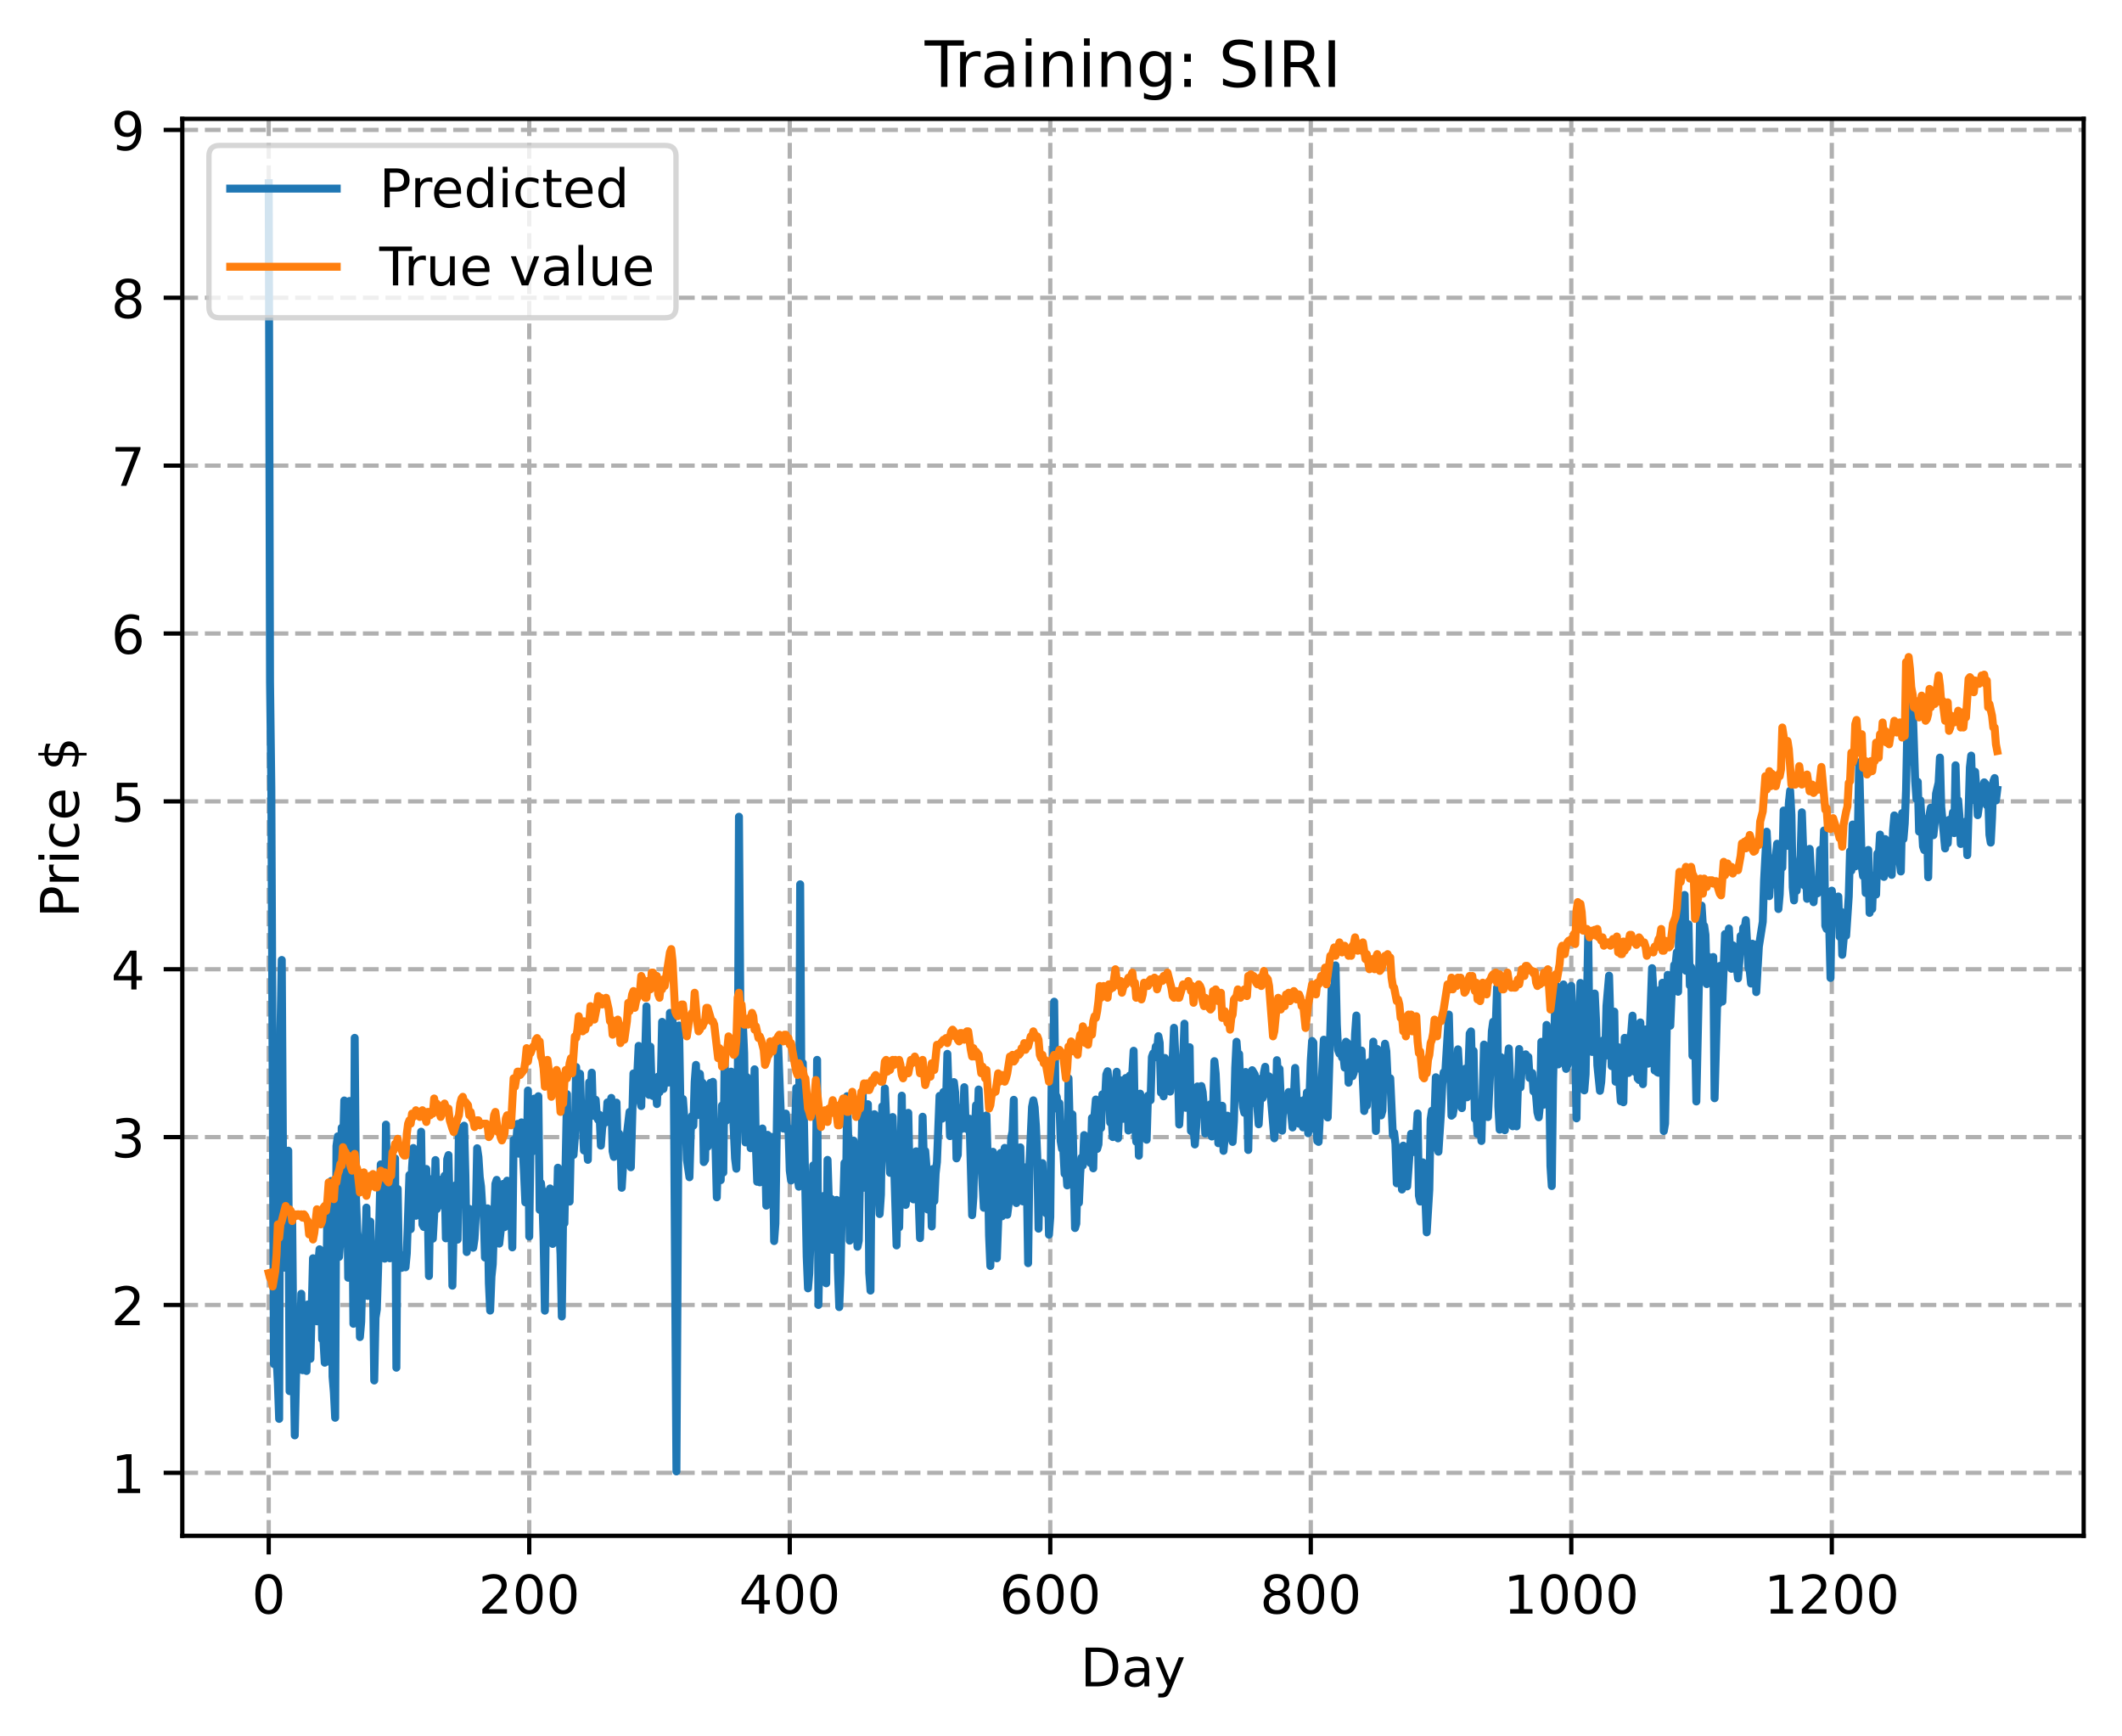 <?xml version="1.0" encoding="utf-8" standalone="no"?>
<!DOCTYPE svg PUBLIC "-//W3C//DTD SVG 1.1//EN"
  "http://www.w3.org/Graphics/SVG/1.1/DTD/svg11.dtd">
<!-- Created with matplotlib (https://matplotlib.org/) -->
<svg height="325.986pt" version="1.1" viewBox="0 0 398.561 325.986" width="398.561pt" xmlns="http://www.w3.org/2000/svg" xmlns:xlink="http://www.w3.org/1999/xlink">
 <defs>
  <style type="text/css">
*{stroke-linecap:butt;stroke-linejoin:round;}
  </style>
 </defs>
 <g id="figure_1">
  <g id="patch_1">
   <path d="M 0 325.986 
L 398.561 325.986 
L 398.561 0 
L 0 0 
z
" style="fill:#ffffff;"/>
  </g>
  <g id="axes_1">
   <g id="patch_2">
    <path d="M 34.241 288.43 
L 391.361 288.43 
L 391.361 22.318 
L 34.241 22.318 
z
" style="fill:#ffffff;"/>
   </g>
   <g id="matplotlib.axis_1">
    <g id="xtick_1">
     <g id="line2d_1">
      <path clip-path="url(#p1d741c228a)" d="M 50.473 288.43 
L 50.473 22.318 
" style="fill:none;stroke:#b0b0b0;stroke-dasharray:2.96,1.28;stroke-dashoffset:0;stroke-width:0.8;"/>
     </g>
     <g id="line2d_2">
      <defs>
       <path d="M 0 0 
L 0 3.5 
" id="m9830aa59d8" style="stroke:#000000;stroke-width:0.8;"/>
      </defs>
      <g>
       <use style="stroke:#000000;stroke-width:0.8;" x="50.473" xlink:href="#m9830aa59d8" y="288.43"/>
      </g>
     </g>
     <g id="text_1">
      <!-- 0 -->
      <defs>
       <path d="M 31.781 66.406 
Q 24.172 66.406 20.328 58.906 
Q 16.5 51.422 16.5 36.375 
Q 16.5 21.391 20.328 13.891 
Q 24.172 6.391 31.781 6.391 
Q 39.453 6.391 43.281 13.891 
Q 47.125 21.391 47.125 36.375 
Q 47.125 51.422 43.281 58.906 
Q 39.453 66.406 31.781 66.406 
z
M 31.781 74.219 
Q 44.047 74.219 50.516 64.516 
Q 56.984 54.828 56.984 36.375 
Q 56.984 17.969 50.516 8.266 
Q 44.047 -1.422 31.781 -1.422 
Q 19.531 -1.422 13.062 8.266 
Q 6.594 17.969 6.594 36.375 
Q 6.594 54.828 13.062 64.516 
Q 19.531 74.219 31.781 74.219 
z
" id="DejaVuSans-48"/>
      </defs>
      <g transform="translate(47.292 303.029)scale(0.1 -0.1)">
       <use xlink:href="#DejaVuSans-48"/>
      </g>
     </g>
    </g>
    <g id="xtick_2">
     <g id="line2d_3">
      <path clip-path="url(#p1d741c228a)" d="M 99.404 288.43 
L 99.404 22.318 
" style="fill:none;stroke:#b0b0b0;stroke-dasharray:2.96,1.28;stroke-dashoffset:0;stroke-width:0.8;"/>
     </g>
     <g id="line2d_4">
      <g>
       <use style="stroke:#000000;stroke-width:0.8;" x="99.404" xlink:href="#m9830aa59d8" y="288.43"/>
      </g>
     </g>
     <g id="text_2">
      <!-- 200 -->
      <defs>
       <path d="M 19.188 8.297 
L 53.609 8.297 
L 53.609 0 
L 7.328 0 
L 7.328 8.297 
Q 12.938 14.109 22.625 23.891 
Q 32.328 33.688 34.812 36.531 
Q 39.547 41.844 41.422 45.531 
Q 43.312 49.219 43.312 52.781 
Q 43.312 58.594 39.234 62.25 
Q 35.156 65.922 28.609 65.922 
Q 23.969 65.922 18.812 64.312 
Q 13.672 62.703 7.812 59.422 
L 7.812 69.391 
Q 13.766 71.781 18.938 73 
Q 24.125 74.219 28.422 74.219 
Q 39.75 74.219 46.484 68.547 
Q 53.219 62.891 53.219 53.422 
Q 53.219 48.922 51.531 44.891 
Q 49.859 40.875 45.406 35.406 
Q 44.188 33.984 37.641 27.219 
Q 31.109 20.453 19.188 8.297 
z
" id="DejaVuSans-50"/>
      </defs>
      <g transform="translate(89.86 303.029)scale(0.1 -0.1)">
       <use xlink:href="#DejaVuSans-50"/>
       <use x="63.623" xlink:href="#DejaVuSans-48"/>
       <use x="127.246" xlink:href="#DejaVuSans-48"/>
      </g>
     </g>
    </g>
    <g id="xtick_3">
     <g id="line2d_5">
      <path clip-path="url(#p1d741c228a)" d="M 148.335 288.43 
L 148.335 22.318 
" style="fill:none;stroke:#b0b0b0;stroke-dasharray:2.96,1.28;stroke-dashoffset:0;stroke-width:0.8;"/>
     </g>
     <g id="line2d_6">
      <g>
       <use style="stroke:#000000;stroke-width:0.8;" x="148.335" xlink:href="#m9830aa59d8" y="288.43"/>
      </g>
     </g>
     <g id="text_3">
      <!-- 400 -->
      <defs>
       <path d="M 37.797 64.312 
L 12.891 25.391 
L 37.797 25.391 
z
M 35.203 72.906 
L 47.609 72.906 
L 47.609 25.391 
L 58.016 25.391 
L 58.016 17.188 
L 47.609 17.188 
L 47.609 0 
L 37.797 0 
L 37.797 17.188 
L 4.891 17.188 
L 4.891 26.703 
z
" id="DejaVuSans-52"/>
      </defs>
      <g transform="translate(138.791 303.029)scale(0.1 -0.1)">
       <use xlink:href="#DejaVuSans-52"/>
       <use x="63.623" xlink:href="#DejaVuSans-48"/>
       <use x="127.246" xlink:href="#DejaVuSans-48"/>
      </g>
     </g>
    </g>
    <g id="xtick_4">
     <g id="line2d_7">
      <path clip-path="url(#p1d741c228a)" d="M 197.265 288.43 
L 197.265 22.318 
" style="fill:none;stroke:#b0b0b0;stroke-dasharray:2.96,1.28;stroke-dashoffset:0;stroke-width:0.8;"/>
     </g>
     <g id="line2d_8">
      <g>
       <use style="stroke:#000000;stroke-width:0.8;" x="197.265" xlink:href="#m9830aa59d8" y="288.43"/>
      </g>
     </g>
     <g id="text_4">
      <!-- 600 -->
      <defs>
       <path d="M 33.016 40.375 
Q 26.375 40.375 22.484 35.828 
Q 18.609 31.297 18.609 23.391 
Q 18.609 15.531 22.484 10.953 
Q 26.375 6.391 33.016 6.391 
Q 39.656 6.391 43.531 10.953 
Q 47.406 15.531 47.406 23.391 
Q 47.406 31.297 43.531 35.828 
Q 39.656 40.375 33.016 40.375 
z
M 52.594 71.297 
L 52.594 62.312 
Q 48.875 64.062 45.094 64.984 
Q 41.312 65.922 37.594 65.922 
Q 27.828 65.922 22.672 59.328 
Q 17.531 52.734 16.797 39.406 
Q 19.672 43.656 24.016 45.922 
Q 28.375 48.188 33.594 48.188 
Q 44.578 48.188 50.953 41.516 
Q 57.328 34.859 57.328 23.391 
Q 57.328 12.156 50.688 5.359 
Q 44.047 -1.422 33.016 -1.422 
Q 20.359 -1.422 13.672 8.266 
Q 6.984 17.969 6.984 36.375 
Q 6.984 53.656 15.188 63.938 
Q 23.391 74.219 37.203 74.219 
Q 40.922 74.219 44.703 73.484 
Q 48.484 72.75 52.594 71.297 
z
" id="DejaVuSans-54"/>
      </defs>
      <g transform="translate(187.721 303.029)scale(0.1 -0.1)">
       <use xlink:href="#DejaVuSans-54"/>
       <use x="63.623" xlink:href="#DejaVuSans-48"/>
       <use x="127.246" xlink:href="#DejaVuSans-48"/>
      </g>
     </g>
    </g>
    <g id="xtick_5">
     <g id="line2d_9">
      <path clip-path="url(#p1d741c228a)" d="M 246.196 288.43 
L 246.196 22.318 
" style="fill:none;stroke:#b0b0b0;stroke-dasharray:2.96,1.28;stroke-dashoffset:0;stroke-width:0.8;"/>
     </g>
     <g id="line2d_10">
      <g>
       <use style="stroke:#000000;stroke-width:0.8;" x="246.196" xlink:href="#m9830aa59d8" y="288.43"/>
      </g>
     </g>
     <g id="text_5">
      <!-- 800 -->
      <defs>
       <path d="M 31.781 34.625 
Q 24.75 34.625 20.719 30.859 
Q 16.703 27.094 16.703 20.516 
Q 16.703 13.922 20.719 10.156 
Q 24.75 6.391 31.781 6.391 
Q 38.812 6.391 42.859 10.172 
Q 46.922 13.969 46.922 20.516 
Q 46.922 27.094 42.891 30.859 
Q 38.875 34.625 31.781 34.625 
z
M 21.922 38.812 
Q 15.578 40.375 12.031 44.719 
Q 8.5 49.078 8.5 55.328 
Q 8.5 64.062 14.719 69.141 
Q 20.953 74.219 31.781 74.219 
Q 42.672 74.219 48.875 69.141 
Q 55.078 64.062 55.078 55.328 
Q 55.078 49.078 51.531 44.719 
Q 48 40.375 41.703 38.812 
Q 48.828 37.156 52.797 32.312 
Q 56.781 27.484 56.781 20.516 
Q 56.781 9.906 50.312 4.234 
Q 43.844 -1.422 31.781 -1.422 
Q 19.734 -1.422 13.25 4.234 
Q 6.781 9.906 6.781 20.516 
Q 6.781 27.484 10.781 32.312 
Q 14.797 37.156 21.922 38.812 
z
M 18.312 54.391 
Q 18.312 48.734 21.844 45.562 
Q 25.391 42.391 31.781 42.391 
Q 38.141 42.391 41.719 45.562 
Q 45.312 48.734 45.312 54.391 
Q 45.312 60.062 41.719 63.234 
Q 38.141 66.406 31.781 66.406 
Q 25.391 66.406 21.844 63.234 
Q 18.312 60.062 18.312 54.391 
z
" id="DejaVuSans-56"/>
      </defs>
      <g transform="translate(236.652 303.029)scale(0.1 -0.1)">
       <use xlink:href="#DejaVuSans-56"/>
       <use x="63.623" xlink:href="#DejaVuSans-48"/>
       <use x="127.246" xlink:href="#DejaVuSans-48"/>
      </g>
     </g>
    </g>
    <g id="xtick_6">
     <g id="line2d_11">
      <path clip-path="url(#p1d741c228a)" d="M 295.126 288.43 
L 295.126 22.318 
" style="fill:none;stroke:#b0b0b0;stroke-dasharray:2.96,1.28;stroke-dashoffset:0;stroke-width:0.8;"/>
     </g>
     <g id="line2d_12">
      <g>
       <use style="stroke:#000000;stroke-width:0.8;" x="295.126" xlink:href="#m9830aa59d8" y="288.43"/>
      </g>
     </g>
     <g id="text_6">
      <!-- 1000 -->
      <defs>
       <path d="M 12.406 8.297 
L 28.516 8.297 
L 28.516 63.922 
L 10.984 60.406 
L 10.984 69.391 
L 28.422 72.906 
L 38.281 72.906 
L 38.281 8.297 
L 54.391 8.297 
L 54.391 0 
L 12.406 0 
z
" id="DejaVuSans-49"/>
      </defs>
      <g transform="translate(282.401 303.029)scale(0.1 -0.1)">
       <use xlink:href="#DejaVuSans-49"/>
       <use x="63.623" xlink:href="#DejaVuSans-48"/>
       <use x="127.246" xlink:href="#DejaVuSans-48"/>
       <use x="190.869" xlink:href="#DejaVuSans-48"/>
      </g>
     </g>
    </g>
    <g id="xtick_7">
     <g id="line2d_13">
      <path clip-path="url(#p1d741c228a)" d="M 344.057 288.43 
L 344.057 22.318 
" style="fill:none;stroke:#b0b0b0;stroke-dasharray:2.96,1.28;stroke-dashoffset:0;stroke-width:0.8;"/>
     </g>
     <g id="line2d_14">
      <g>
       <use style="stroke:#000000;stroke-width:0.8;" x="344.057" xlink:href="#m9830aa59d8" y="288.43"/>
      </g>
     </g>
     <g id="text_7">
      <!-- 1200 -->
      <g transform="translate(331.332 303.029)scale(0.1 -0.1)">
       <use xlink:href="#DejaVuSans-49"/>
       <use x="63.623" xlink:href="#DejaVuSans-50"/>
       <use x="127.246" xlink:href="#DejaVuSans-48"/>
       <use x="190.869" xlink:href="#DejaVuSans-48"/>
      </g>
     </g>
    </g>
    <g id="text_8">
     <!-- Day -->
     <defs>
      <path d="M 19.672 64.797 
L 19.672 8.109 
L 31.594 8.109 
Q 46.688 8.109 53.688 14.938 
Q 60.688 21.781 60.688 36.531 
Q 60.688 51.172 53.688 57.984 
Q 46.688 64.797 31.594 64.797 
z
M 9.812 72.906 
L 30.078 72.906 
Q 51.266 72.906 61.172 64.094 
Q 71.094 55.281 71.094 36.531 
Q 71.094 17.672 61.125 8.828 
Q 51.172 0 30.078 0 
L 9.812 0 
z
" id="DejaVuSans-68"/>
      <path d="M 34.281 27.484 
Q 23.391 27.484 19.188 25 
Q 14.984 22.516 14.984 16.5 
Q 14.984 11.719 18.141 8.906 
Q 21.297 6.109 26.703 6.109 
Q 34.188 6.109 38.703 11.406 
Q 43.219 16.703 43.219 25.484 
L 43.219 27.484 
z
M 52.203 31.203 
L 52.203 0 
L 43.219 0 
L 43.219 8.297 
Q 40.141 3.328 35.547 0.953 
Q 30.953 -1.422 24.312 -1.422 
Q 15.922 -1.422 10.953 3.297 
Q 6 8.016 6 15.922 
Q 6 25.141 12.172 29.828 
Q 18.359 34.516 30.609 34.516 
L 43.219 34.516 
L 43.219 35.406 
Q 43.219 41.609 39.141 45 
Q 35.062 48.391 27.688 48.391 
Q 23 48.391 18.547 47.266 
Q 14.109 46.141 10.016 43.891 
L 10.016 52.203 
Q 14.938 54.109 19.578 55.047 
Q 24.219 56 28.609 56 
Q 40.484 56 46.344 49.844 
Q 52.203 43.703 52.203 31.203 
z
" id="DejaVuSans-97"/>
      <path d="M 32.172 -5.078 
Q 28.375 -14.844 24.75 -17.812 
Q 21.141 -20.797 15.094 -20.797 
L 7.906 -20.797 
L 7.906 -13.281 
L 13.188 -13.281 
Q 16.891 -13.281 18.938 -11.516 
Q 21 -9.766 23.484 -3.219 
L 25.094 0.875 
L 2.984 54.688 
L 12.5 54.688 
L 29.594 11.922 
L 46.688 54.688 
L 56.203 54.688 
z
" id="DejaVuSans-121"/>
     </defs>
     <g transform="translate(202.927 316.707)scale(0.1 -0.1)">
      <use xlink:href="#DejaVuSans-68"/>
      <use x="77.002" xlink:href="#DejaVuSans-97"/>
      <use x="138.281" xlink:href="#DejaVuSans-121"/>
     </g>
    </g>
   </g>
   <g id="matplotlib.axis_2">
    <g id="ytick_1">
     <g id="line2d_15">
      <path clip-path="url(#p1d741c228a)" d="M 34.241 276.598 
L 391.361 276.598 
" style="fill:none;stroke:#b0b0b0;stroke-dasharray:2.96,1.28;stroke-dashoffset:0;stroke-width:0.8;"/>
     </g>
     <g id="line2d_16">
      <defs>
       <path d="M 0 0 
L -3.5 0 
" id="m5a3a616f31" style="stroke:#000000;stroke-width:0.8;"/>
      </defs>
      <g>
       <use style="stroke:#000000;stroke-width:0.8;" x="34.241" xlink:href="#m5a3a616f31" y="276.598"/>
      </g>
     </g>
     <g id="text_9">
      <!-- 1 -->
      <g transform="translate(20.878 280.397)scale(0.1 -0.1)">
       <use xlink:href="#DejaVuSans-49"/>
      </g>
     </g>
    </g>
    <g id="ytick_2">
     <g id="line2d_17">
      <path clip-path="url(#p1d741c228a)" d="M 34.241 245.073 
L 391.361 245.073 
" style="fill:none;stroke:#b0b0b0;stroke-dasharray:2.96,1.28;stroke-dashoffset:0;stroke-width:0.8;"/>
     </g>
     <g id="line2d_18">
      <g>
       <use style="stroke:#000000;stroke-width:0.8;" x="34.241" xlink:href="#m5a3a616f31" y="245.073"/>
      </g>
     </g>
     <g id="text_10">
      <!-- 2 -->
      <g transform="translate(20.878 248.872)scale(0.1 -0.1)">
       <use xlink:href="#DejaVuSans-50"/>
      </g>
     </g>
    </g>
    <g id="ytick_3">
     <g id="line2d_19">
      <path clip-path="url(#p1d741c228a)" d="M 34.241 213.548 
L 391.361 213.548 
" style="fill:none;stroke:#b0b0b0;stroke-dasharray:2.96,1.28;stroke-dashoffset:0;stroke-width:0.8;"/>
     </g>
     <g id="line2d_20">
      <g>
       <use style="stroke:#000000;stroke-width:0.8;" x="34.241" xlink:href="#m5a3a616f31" y="213.548"/>
      </g>
     </g>
     <g id="text_11">
      <!-- 3 -->
      <defs>
       <path d="M 40.578 39.312 
Q 47.656 37.797 51.625 33 
Q 55.609 28.219 55.609 21.188 
Q 55.609 10.406 48.188 4.484 
Q 40.766 -1.422 27.094 -1.422 
Q 22.516 -1.422 17.656 -0.516 
Q 12.797 0.391 7.625 2.203 
L 7.625 11.719 
Q 11.719 9.328 16.594 8.109 
Q 21.484 6.891 26.812 6.891 
Q 36.078 6.891 40.938 10.547 
Q 45.797 14.203 45.797 21.188 
Q 45.797 27.641 41.281 31.266 
Q 36.766 34.906 28.719 34.906 
L 20.219 34.906 
L 20.219 43.016 
L 29.109 43.016 
Q 36.375 43.016 40.234 45.922 
Q 44.094 48.828 44.094 54.297 
Q 44.094 59.906 40.109 62.906 
Q 36.141 65.922 28.719 65.922 
Q 24.656 65.922 20.016 65.031 
Q 15.375 64.156 9.812 62.312 
L 9.812 71.094 
Q 15.438 72.656 20.344 73.438 
Q 25.25 74.219 29.594 74.219 
Q 40.828 74.219 47.359 69.109 
Q 53.906 64.016 53.906 55.328 
Q 53.906 49.266 50.438 45.094 
Q 46.969 40.922 40.578 39.312 
z
" id="DejaVuSans-51"/>
      </defs>
      <g transform="translate(20.878 217.347)scale(0.1 -0.1)">
       <use xlink:href="#DejaVuSans-51"/>
      </g>
     </g>
    </g>
    <g id="ytick_4">
     <g id="line2d_21">
      <path clip-path="url(#p1d741c228a)" d="M 34.241 182.023 
L 391.361 182.023 
" style="fill:none;stroke:#b0b0b0;stroke-dasharray:2.96,1.28;stroke-dashoffset:0;stroke-width:0.8;"/>
     </g>
     <g id="line2d_22">
      <g>
       <use style="stroke:#000000;stroke-width:0.8;" x="34.241" xlink:href="#m5a3a616f31" y="182.023"/>
      </g>
     </g>
     <g id="text_12">
      <!-- 4 -->
      <g transform="translate(20.878 185.822)scale(0.1 -0.1)">
       <use xlink:href="#DejaVuSans-52"/>
      </g>
     </g>
    </g>
    <g id="ytick_5">
     <g id="line2d_23">
      <path clip-path="url(#p1d741c228a)" d="M 34.241 150.498 
L 391.361 150.498 
" style="fill:none;stroke:#b0b0b0;stroke-dasharray:2.96,1.28;stroke-dashoffset:0;stroke-width:0.8;"/>
     </g>
     <g id="line2d_24">
      <g>
       <use style="stroke:#000000;stroke-width:0.8;" x="34.241" xlink:href="#m5a3a616f31" y="150.498"/>
      </g>
     </g>
     <g id="text_13">
      <!-- 5 -->
      <defs>
       <path d="M 10.797 72.906 
L 49.516 72.906 
L 49.516 64.594 
L 19.828 64.594 
L 19.828 46.734 
Q 21.969 47.469 24.109 47.828 
Q 26.266 48.188 28.422 48.188 
Q 40.625 48.188 47.75 41.5 
Q 54.891 34.812 54.891 23.391 
Q 54.891 11.625 47.562 5.094 
Q 40.234 -1.422 26.906 -1.422 
Q 22.312 -1.422 17.547 -0.641 
Q 12.797 0.141 7.719 1.703 
L 7.719 11.625 
Q 12.109 9.234 16.797 8.062 
Q 21.484 6.891 26.703 6.891 
Q 35.156 6.891 40.078 11.328 
Q 45.016 15.766 45.016 23.391 
Q 45.016 31 40.078 35.438 
Q 35.156 39.891 26.703 39.891 
Q 22.75 39.891 18.812 39.016 
Q 14.891 38.141 10.797 36.281 
z
" id="DejaVuSans-53"/>
      </defs>
      <g transform="translate(20.878 154.297)scale(0.1 -0.1)">
       <use xlink:href="#DejaVuSans-53"/>
      </g>
     </g>
    </g>
    <g id="ytick_6">
     <g id="line2d_25">
      <path clip-path="url(#p1d741c228a)" d="M 34.241 118.973 
L 391.361 118.973 
" style="fill:none;stroke:#b0b0b0;stroke-dasharray:2.96,1.28;stroke-dashoffset:0;stroke-width:0.8;"/>
     </g>
     <g id="line2d_26">
      <g>
       <use style="stroke:#000000;stroke-width:0.8;" x="34.241" xlink:href="#m5a3a616f31" y="118.973"/>
      </g>
     </g>
     <g id="text_14">
      <!-- 6 -->
      <g transform="translate(20.878 122.772)scale(0.1 -0.1)">
       <use xlink:href="#DejaVuSans-54"/>
      </g>
     </g>
    </g>
    <g id="ytick_7">
     <g id="line2d_27">
      <path clip-path="url(#p1d741c228a)" d="M 34.241 87.448 
L 391.361 87.448 
" style="fill:none;stroke:#b0b0b0;stroke-dasharray:2.96,1.28;stroke-dashoffset:0;stroke-width:0.8;"/>
     </g>
     <g id="line2d_28">
      <g>
       <use style="stroke:#000000;stroke-width:0.8;" x="34.241" xlink:href="#m5a3a616f31" y="87.448"/>
      </g>
     </g>
     <g id="text_15">
      <!-- 7 -->
      <defs>
       <path d="M 8.203 72.906 
L 55.078 72.906 
L 55.078 68.703 
L 28.609 0 
L 18.312 0 
L 43.219 64.594 
L 8.203 64.594 
z
" id="DejaVuSans-55"/>
      </defs>
      <g transform="translate(20.878 91.247)scale(0.1 -0.1)">
       <use xlink:href="#DejaVuSans-55"/>
      </g>
     </g>
    </g>
    <g id="ytick_8">
     <g id="line2d_29">
      <path clip-path="url(#p1d741c228a)" d="M 34.241 55.923 
L 391.361 55.923 
" style="fill:none;stroke:#b0b0b0;stroke-dasharray:2.96,1.28;stroke-dashoffset:0;stroke-width:0.8;"/>
     </g>
     <g id="line2d_30">
      <g>
       <use style="stroke:#000000;stroke-width:0.8;" x="34.241" xlink:href="#m5a3a616f31" y="55.923"/>
      </g>
     </g>
     <g id="text_16">
      <!-- 8 -->
      <g transform="translate(20.878 59.722)scale(0.1 -0.1)">
       <use xlink:href="#DejaVuSans-56"/>
      </g>
     </g>
    </g>
    <g id="ytick_9">
     <g id="line2d_31">
      <path clip-path="url(#p1d741c228a)" d="M 34.241 24.398 
L 391.361 24.398 
" style="fill:none;stroke:#b0b0b0;stroke-dasharray:2.96,1.28;stroke-dashoffset:0;stroke-width:0.8;"/>
     </g>
     <g id="line2d_32">
      <g>
       <use style="stroke:#000000;stroke-width:0.8;" x="34.241" xlink:href="#m5a3a616f31" y="24.398"/>
      </g>
     </g>
     <g id="text_17">
      <!-- 9 -->
      <defs>
       <path d="M 10.984 1.516 
L 10.984 10.5 
Q 14.703 8.734 18.5 7.812 
Q 22.312 6.891 25.984 6.891 
Q 35.75 6.891 40.891 13.453 
Q 46.047 20.016 46.781 33.406 
Q 43.953 29.203 39.594 26.953 
Q 35.25 24.703 29.984 24.703 
Q 19.047 24.703 12.672 31.312 
Q 6.297 37.938 6.297 49.422 
Q 6.297 60.641 12.938 67.422 
Q 19.578 74.219 30.609 74.219 
Q 43.266 74.219 49.922 64.516 
Q 56.594 54.828 56.594 36.375 
Q 56.594 19.141 48.406 8.859 
Q 40.234 -1.422 26.422 -1.422 
Q 22.703 -1.422 18.891 -0.688 
Q 15.094 0.047 10.984 1.516 
z
M 30.609 32.422 
Q 37.25 32.422 41.125 36.953 
Q 45.016 41.5 45.016 49.422 
Q 45.016 57.281 41.125 61.844 
Q 37.25 66.406 30.609 66.406 
Q 23.969 66.406 20.094 61.844 
Q 16.219 57.281 16.219 49.422 
Q 16.219 41.5 20.094 36.953 
Q 23.969 32.422 30.609 32.422 
z
" id="DejaVuSans-57"/>
      </defs>
      <g transform="translate(20.878 28.197)scale(0.1 -0.1)">
       <use xlink:href="#DejaVuSans-57"/>
      </g>
     </g>
    </g>
    <g id="text_18">
     <!-- Price $ -->
     <defs>
      <path d="M 19.672 64.797 
L 19.672 37.406 
L 32.078 37.406 
Q 38.969 37.406 42.719 40.969 
Q 46.484 44.531 46.484 51.125 
Q 46.484 57.672 42.719 61.234 
Q 38.969 64.797 32.078 64.797 
z
M 9.812 72.906 
L 32.078 72.906 
Q 44.344 72.906 50.609 67.359 
Q 56.891 61.812 56.891 51.125 
Q 56.891 40.328 50.609 34.812 
Q 44.344 29.297 32.078 29.297 
L 19.672 29.297 
L 19.672 0 
L 9.812 0 
z
" id="DejaVuSans-80"/>
      <path d="M 41.109 46.297 
Q 39.594 47.172 37.812 47.578 
Q 36.031 48 33.891 48 
Q 26.266 48 22.188 43.047 
Q 18.109 38.094 18.109 28.812 
L 18.109 0 
L 9.078 0 
L 9.078 54.688 
L 18.109 54.688 
L 18.109 46.188 
Q 20.953 51.172 25.484 53.578 
Q 30.031 56 36.531 56 
Q 37.453 56 38.578 55.875 
Q 39.703 55.766 41.062 55.516 
z
" id="DejaVuSans-114"/>
      <path d="M 9.422 54.688 
L 18.406 54.688 
L 18.406 0 
L 9.422 0 
z
M 9.422 75.984 
L 18.406 75.984 
L 18.406 64.594 
L 9.422 64.594 
z
" id="DejaVuSans-105"/>
      <path d="M 48.781 52.594 
L 48.781 44.188 
Q 44.969 46.297 41.141 47.344 
Q 37.312 48.391 33.406 48.391 
Q 24.656 48.391 19.812 42.844 
Q 14.984 37.312 14.984 27.297 
Q 14.984 17.281 19.812 11.734 
Q 24.656 6.203 33.406 6.203 
Q 37.312 6.203 41.141 7.25 
Q 44.969 8.297 48.781 10.406 
L 48.781 2.094 
Q 45.016 0.344 40.984 -0.531 
Q 36.969 -1.422 32.422 -1.422 
Q 20.062 -1.422 12.781 6.344 
Q 5.516 14.109 5.516 27.297 
Q 5.516 40.672 12.859 48.328 
Q 20.219 56 33.016 56 
Q 37.156 56 41.109 55.141 
Q 45.062 54.297 48.781 52.594 
z
" id="DejaVuSans-99"/>
      <path d="M 56.203 29.594 
L 56.203 25.203 
L 14.891 25.203 
Q 15.484 15.922 20.484 11.062 
Q 25.484 6.203 34.422 6.203 
Q 39.594 6.203 44.453 7.469 
Q 49.312 8.734 54.109 11.281 
L 54.109 2.781 
Q 49.266 0.734 44.188 -0.344 
Q 39.109 -1.422 33.891 -1.422 
Q 20.797 -1.422 13.156 6.188 
Q 5.516 13.812 5.516 26.812 
Q 5.516 40.234 12.766 48.109 
Q 20.016 56 32.328 56 
Q 43.359 56 49.781 48.891 
Q 56.203 41.797 56.203 29.594 
z
M 47.219 32.234 
Q 47.125 39.594 43.094 43.984 
Q 39.062 48.391 32.422 48.391 
Q 24.906 48.391 20.391 44.141 
Q 15.875 39.891 15.188 32.172 
z
" id="DejaVuSans-101"/>
      <path id="DejaVuSans-32"/>
      <path d="M 33.797 -14.703 
L 28.906 -14.703 
L 28.859 0 
Q 23.734 0.094 18.609 1.188 
Q 13.484 2.297 8.297 4.5 
L 8.297 13.281 
Q 13.281 10.156 18.375 8.562 
Q 23.484 6.984 28.906 6.938 
L 28.906 29.203 
Q 18.109 30.953 13.203 35.156 
Q 8.297 39.359 8.297 46.688 
Q 8.297 54.641 13.625 59.219 
Q 18.953 63.812 28.906 64.5 
L 28.906 75.984 
L 33.797 75.984 
L 33.797 64.656 
Q 38.328 64.453 42.578 63.688 
Q 46.828 62.938 50.875 61.625 
L 50.875 53.078 
Q 46.828 55.125 42.547 56.25 
Q 38.281 57.375 33.797 57.562 
L 33.797 36.719 
Q 44.875 35.016 50.094 30.609 
Q 55.328 26.219 55.328 18.609 
Q 55.328 10.359 49.781 5.594 
Q 44.234 0.828 33.797 0.094 
z
M 28.906 37.594 
L 28.906 57.625 
Q 23.25 56.984 20.266 54.391 
Q 17.281 51.812 17.281 47.516 
Q 17.281 43.312 20.031 40.969 
Q 22.797 38.625 28.906 37.594 
z
M 33.797 28.219 
L 33.797 7.078 
Q 39.984 7.906 43.141 10.594 
Q 46.297 13.281 46.297 17.672 
Q 46.297 21.969 43.281 24.5 
Q 40.281 27.047 33.797 28.219 
z
" id="DejaVuSans-36"/>
     </defs>
     <g transform="translate(14.798 172.342)rotate(-90)scale(0.1 -0.1)">
      <use xlink:href="#DejaVuSans-80"/>
      <use x="58.553" xlink:href="#DejaVuSans-114"/>
      <use x="99.666" xlink:href="#DejaVuSans-105"/>
      <use x="127.449" xlink:href="#DejaVuSans-99"/>
      <use x="182.43" xlink:href="#DejaVuSans-101"/>
      <use x="243.953" xlink:href="#DejaVuSans-32"/>
      <use x="275.74" xlink:href="#DejaVuSans-36"/>
     </g>
    </g>
   </g>
   <g id="line2d_33">
    <path clip-path="url(#p1d741c228a)" d="M 50.473 34.414 
L 50.718 128.077 
L 50.963 147.964 
L 51.452 256.185 
L 51.697 250.131 
L 52.186 259.698 
L 52.431 266.47 
L 52.675 193.275 
L 52.92 180.284 
L 53.165 219.684 
L 53.409 238.073 
L 53.654 228.574 
L 53.898 227.02 
L 54.143 216.092 
L 54.388 261.26 
L 54.632 249.407 
L 54.877 228.862 
L 55.122 255.283 
L 55.366 269.566 
L 55.611 258.162 
L 55.856 254.56 
L 56.1 246.317 
L 56.345 253.022 
L 56.59 242.969 
L 56.834 257.325 
L 57.079 247.726 
L 57.324 255.18 
L 57.568 257.471 
L 57.813 244.975 
L 58.302 255.19 
L 58.792 236.304 
L 59.036 236.591 
L 59.281 238.975 
L 59.526 248.145 
L 59.77 237.43 
L 60.015 234.617 
L 60.259 237.684 
L 60.504 251.517 
L 60.749 251.75 
L 60.993 255.919 
L 61.238 251.827 
L 61.483 225.658 
L 61.727 234.507 
L 61.972 255.776 
L 62.217 221.781 
L 62.461 258.533 
L 62.706 261.458 
L 62.951 266.261 
L 63.195 215.229 
L 63.44 213.403 
L 63.685 236.044 
L 63.929 232.868 
L 64.174 211.79 
L 64.419 215.942 
L 64.663 206.672 
L 64.908 208.712 
L 65.153 218.243 
L 65.397 239.966 
L 65.642 206.762 
L 65.886 226.937 
L 66.131 221.083 
L 66.376 248.609 
L 66.62 194.91 
L 66.865 224.997 
L 67.11 231.31 
L 67.354 233.439 
L 67.599 251.103 
L 67.844 248.226 
L 68.088 237.959 
L 68.333 239.525 
L 68.578 235.479 
L 68.822 226.79 
L 69.067 243.382 
L 69.312 234.092 
L 69.556 229.412 
L 69.801 238.828 
L 70.046 240.612 
L 70.29 259.257 
L 70.535 247.478 
L 70.78 245.902 
L 71.024 238.076 
L 71.514 218.664 
L 71.758 226.843 
L 72.003 227.933 
L 72.247 236.377 
L 72.492 211.204 
L 72.737 226.284 
L 72.981 219.955 
L 73.226 236.312 
L 73.471 233.868 
L 73.715 233.612 
L 73.96 220.572 
L 74.205 217.553 
L 74.449 256.858 
L 74.694 223.274 
L 74.939 237.955 
L 75.183 235.629 
L 75.428 238.109 
L 75.673 237.772 
L 75.917 235.7 
L 76.162 237.999 
L 76.407 235.398 
L 76.896 220.664 
L 77.141 230.843 
L 77.385 219.304 
L 77.63 215.595 
L 78.119 228.323 
L 78.364 222.49 
L 78.608 226.372 
L 78.853 222.1 
L 79.098 212.538 
L 79.342 229.959 
L 79.587 230.42 
L 80.076 219.534 
L 80.321 226.118 
L 80.566 239.637 
L 80.81 225.02 
L 81.055 221.457 
L 81.3 232.63 
L 81.544 228.225 
L 81.789 217.858 
L 82.034 227.075 
L 82.278 221.643 
L 82.523 222.079 
L 82.768 224.935 
L 83.012 221.49 
L 83.257 226.486 
L 83.502 220.798 
L 83.746 232.565 
L 83.991 217.709 
L 84.235 216.919 
L 84.48 227.613 
L 84.725 226.055 
L 84.969 241.45 
L 85.214 230.057 
L 85.703 222.509 
L 85.948 232.803 
L 86.193 211.99 
L 86.437 217.069 
L 86.682 211.791 
L 86.927 216.403 
L 87.171 211.406 
L 87.416 220.849 
L 87.661 235.136 
L 87.905 227.156 
L 88.15 227.023 
L 88.395 231.902 
L 88.639 231.016 
L 88.884 234.329 
L 89.129 232.621 
L 89.373 228.125 
L 89.618 215.638 
L 89.862 217.289 
L 90.107 221.077 
L 90.352 222.829 
L 90.596 226.808 
L 90.841 227.666 
L 91.086 236.168 
L 91.33 233.006 
L 91.575 226.928 
L 91.82 240.996 
L 92.064 246.131 
L 92.309 239.749 
L 92.554 237.404 
L 93.043 222.324 
L 93.288 221.581 
L 93.532 231.89 
L 93.777 233.554 
L 94.266 229.061 
L 94.511 222.326 
L 94.756 230.467 
L 95 223.176 
L 95.245 221.731 
L 95.49 222.097 
L 95.734 228.27 
L 95.979 226.772 
L 96.223 234.261 
L 96.468 214.08 
L 96.713 215.597 
L 96.957 214.919 
L 97.202 211.067 
L 97.447 216.657 
L 97.691 214.928 
L 97.936 210.783 
L 98.425 220.34 
L 98.67 225.812 
L 98.915 219.168 
L 99.159 204.793 
L 99.404 232.231 
L 99.649 213.468 
L 99.893 216.348 
L 100.383 206.312 
L 100.627 207.27 
L 100.872 207.348 
L 101.117 205.868 
L 101.361 227.212 
L 101.606 222.181 
L 101.85 224.53 
L 102.095 232.579 
L 102.34 246.147 
L 102.584 223.83 
L 102.829 231.435 
L 103.074 230.18 
L 103.318 223.19 
L 103.808 233.608 
L 104.052 225.381 
L 104.297 225.103 
L 104.542 229.015 
L 104.786 219.297 
L 105.031 230.596 
L 105.276 235.501 
L 105.52 247.245 
L 105.765 228.07 
L 106.01 229.728 
L 106.499 205.481 
L 106.744 221.699 
L 106.988 225.664 
L 107.233 214.068 
L 107.722 216.897 
L 107.967 213.655 
L 108.211 200.375 
L 108.456 206.419 
L 108.701 205.891 
L 108.945 201.646 
L 109.19 209.57 
L 109.435 211.124 
L 109.679 216.064 
L 109.924 214.182 
L 110.169 214.169 
L 110.413 217.821 
L 110.658 203.265 
L 110.903 206.098 
L 111.147 201.446 
L 111.392 209.526 
L 111.637 209.066 
L 111.881 206.538 
L 112.126 209.889 
L 112.371 210.333 
L 112.615 209.365 
L 112.86 215.148 
L 113.105 211.844 
L 113.594 209.517 
L 113.838 210.762 
L 114.083 207.033 
L 114.328 208.412 
L 114.572 207.625 
L 114.817 206.187 
L 115.062 216.211 
L 115.306 217.27 
L 115.796 207.076 
L 116.04 216.812 
L 116.285 212.891 
L 116.53 214.752 
L 116.774 223.068 
L 117.264 214.987 
L 117.753 212.942 
L 118.242 208.815 
L 118.487 219.219 
L 118.976 201.593 
L 119.221 204.381 
L 119.71 201.413 
L 119.955 196.415 
L 120.199 206.629 
L 120.444 207.722 
L 120.689 196.82 
L 120.933 202.618 
L 121.178 197.981 
L 121.423 189.005 
L 121.667 202.732 
L 121.912 205.624 
L 122.157 196.561 
L 122.401 204.34 
L 122.646 205.838 
L 122.891 203.103 
L 123.135 203.161 
L 123.38 207.344 
L 123.625 202.174 
L 123.869 205.123 
L 124.114 202.81 
L 124.359 191.906 
L 124.603 204.515 
L 124.848 202.877 
L 125.093 197.473 
L 125.337 197.884 
L 125.582 203.301 
L 125.826 190.223 
L 126.071 190.665 
L 126.316 190.777 
L 126.56 203.325 
L 127.05 276.334 
L 127.539 192.588 
L 127.784 206.666 
L 128.028 207.707 
L 128.273 206.398 
L 128.518 209.735 
L 128.762 209.959 
L 129.007 217.795 
L 129.496 221.088 
L 129.741 212.391 
L 129.986 209.559 
L 130.23 211.397 
L 130.475 203.222 
L 130.72 199.987 
L 130.964 209.42 
L 131.209 209.345 
L 131.453 201.663 
L 131.698 204.896 
L 131.943 203.32 
L 132.187 218.242 
L 132.432 217.84 
L 132.677 207.538 
L 132.921 215.369 
L 133.166 211.748 
L 133.411 203.368 
L 133.655 211.73 
L 133.9 203.164 
L 134.145 213.273 
L 134.389 215.313 
L 134.634 224.863 
L 134.879 215.368 
L 135.123 220.775 
L 135.368 221.645 
L 135.613 207.604 
L 135.857 220.213 
L 136.102 198.827 
L 136.347 210.513 
L 136.591 202.095 
L 136.836 204.976 
L 137.081 206.097 
L 137.325 201.256 
L 138.059 217.557 
L 138.304 219.487 
L 138.548 210.251 
L 138.793 153.383 
L 139.038 187.064 
L 139.282 200.669 
L 139.527 192.267 
L 139.772 197.757 
L 140.016 214.552 
L 140.261 202.261 
L 140.995 215.636 
L 141.24 208.534 
L 141.484 210.499 
L 141.729 200.818 
L 141.974 215.324 
L 142.218 221.938 
L 142.463 221.126 
L 142.708 222.048 
L 143.197 211.931 
L 143.441 218.475 
L 143.686 215.396 
L 143.931 226.425 
L 144.175 213.121 
L 144.665 221.636 
L 144.909 213.512 
L 145.154 216.684 
L 145.399 233.077 
L 145.643 229.758 
L 146.133 195.791 
L 146.622 208.367 
L 146.867 210.927 
L 147.111 211.945 
L 147.356 211.934 
L 147.601 209.135 
L 147.845 212.23 
L 148.09 211.856 
L 148.335 219.838 
L 148.579 221.701 
L 148.824 220.76 
L 149.069 212.266 
L 149.313 213.376 
L 149.558 204.326 
L 149.802 221.109 
L 150.047 222.864 
L 150.292 166.077 
L 150.536 207.188 
L 150.781 199.611 
L 151.515 235.96 
L 151.76 241.955 
L 152.004 239.152 
L 152.738 218.859 
L 152.983 224.074 
L 153.228 222.603 
L 153.472 199.042 
L 153.717 245.071 
L 153.962 232.752 
L 154.206 232.931 
L 154.451 238.674 
L 154.696 224.606 
L 154.94 237.654 
L 155.185 241.009 
L 155.429 217.826 
L 155.919 233.218 
L 156.163 225.167 
L 156.408 234.718 
L 156.653 230.245 
L 156.897 232.644 
L 157.142 225.347 
L 157.387 238.642 
L 157.631 245.479 
L 157.876 239.127 
L 158.121 226.596 
L 158.365 226.697 
L 158.61 218.407 
L 158.855 229.379 
L 159.099 205.86 
L 159.344 214.389 
L 159.589 233 
L 159.833 226.286 
L 160.078 227.798 
L 160.323 214.199 
L 161.057 234.142 
L 161.301 232.984 
L 161.546 220.045 
L 161.79 216.053 
L 162.035 205.218 
L 162.28 223.061 
L 162.524 216.695 
L 162.769 216.845 
L 163.014 207.372 
L 163.258 239.036 
L 163.503 242.374 
L 163.748 211.161 
L 163.992 212.969 
L 164.237 209.247 
L 164.482 220.623 
L 164.726 220.049 
L 164.971 223.193 
L 165.216 227.997 
L 165.46 224.339 
L 165.705 207.772 
L 165.95 214.651 
L 166.194 204.398 
L 166.439 209.866 
L 166.684 211.175 
L 167.173 220.266 
L 167.417 216.556 
L 167.662 209.78 
L 168.396 233.891 
L 168.641 221.962 
L 168.885 230.498 
L 169.375 205.767 
L 169.619 221.823 
L 169.864 225.189 
L 170.109 226.282 
L 170.353 224.323 
L 170.598 208.993 
L 170.843 220.73 
L 171.087 218.468 
L 171.332 217.853 
L 171.577 225.25 
L 172.066 216.216 
L 172.311 218.477 
L 172.8 232.526 
L 173.045 224.056 
L 173.289 209.724 
L 173.534 218.388 
L 173.778 216.151 
L 174.023 219.214 
L 174.268 227.156 
L 174.512 220.709 
L 174.757 221.274 
L 175.002 230.337 
L 175.246 219.534 
L 175.491 225.569 
L 175.736 220.36 
L 175.98 218.216 
L 176.47 205.803 
L 176.714 209.153 
L 176.959 210.091 
L 177.204 205.071 
L 177.448 206.537 
L 177.693 206.768 
L 177.938 197.911 
L 178.427 213.364 
L 178.672 212.677 
L 178.916 210.111 
L 179.161 203.217 
L 179.405 205.189 
L 179.65 217.548 
L 179.895 216.896 
L 180.139 208.069 
L 180.384 210.934 
L 180.629 212.026 
L 180.873 209.664 
L 181.118 204.171 
L 181.363 210.759 
L 181.607 212.05 
L 181.852 210.534 
L 182.097 210.099 
L 182.586 228.213 
L 182.831 224.783 
L 183.075 213.379 
L 183.32 207.549 
L 183.565 211.93 
L 183.809 204.611 
L 184.054 210.097 
L 184.299 218.081 
L 184.788 226.822 
L 185.277 209.466 
L 185.522 217.96 
L 185.766 232.035 
L 186.011 237.754 
L 186.5 216.309 
L 186.745 218.546 
L 187.234 236.308 
L 187.968 216.514 
L 188.213 228.423 
L 188.702 215.576 
L 189.192 228.132 
L 189.436 226.184 
L 189.926 213.707 
L 190.17 212.512 
L 190.415 206.546 
L 190.66 225.138 
L 190.904 225.941 
L 191.393 215.938 
L 191.638 215.476 
L 191.883 225.27 
L 192.127 225.629 
L 192.372 219.208 
L 192.617 225.063 
L 192.861 222.007 
L 193.106 237.226 
L 193.351 218.703 
L 193.84 207.876 
L 194.085 206.644 
L 194.329 207.966 
L 194.574 211.472 
L 194.819 217.1 
L 195.063 230.745 
L 195.308 218.594 
L 195.553 225.301 
L 195.797 218.441 
L 196.042 224.711 
L 196.287 223.026 
L 196.531 227.898 
L 196.776 220.994 
L 197.021 231.878 
L 197.265 228.575 
L 197.51 204.124 
L 197.754 202.45 
L 197.999 188.119 
L 198.244 205.456 
L 198.488 206.026 
L 198.733 208.339 
L 198.978 207.167 
L 199.222 214.322 
L 199.467 215.767 
L 199.712 215.863 
L 199.956 220.444 
L 200.201 218.785 
L 200.446 222.623 
L 200.69 202.502 
L 200.935 211.786 
L 201.18 214.82 
L 201.424 209.277 
L 201.914 230.627 
L 202.158 229.801 
L 202.403 220.517 
L 202.648 225.891 
L 202.892 220.302 
L 203.137 217.388 
L 203.381 218.884 
L 203.626 213.166 
L 203.871 215.584 
L 204.115 215.675 
L 204.36 215.946 
L 204.849 218.469 
L 205.094 209.947 
L 205.339 219.415 
L 205.583 209.305 
L 205.828 206.488 
L 206.073 215.767 
L 206.317 214.896 
L 206.562 208.926 
L 206.807 211.85 
L 207.051 205.513 
L 207.296 206.73 
L 207.541 206.696 
L 207.785 201.801 
L 208.03 201.179 
L 208.275 203.789 
L 208.519 210.819 
L 208.764 209.628 
L 209.009 213.544 
L 209.253 204.332 
L 209.498 204.411 
L 209.742 201.274 
L 209.987 213.784 
L 210.476 202.874 
L 210.721 209.696 
L 210.966 210.109 
L 211.21 207.565 
L 211.455 202.449 
L 211.7 204.585 
L 211.944 212.312 
L 212.189 201.989 
L 212.434 203.91 
L 212.678 201.435 
L 212.923 197.332 
L 213.168 211.034 
L 213.412 214.421 
L 213.657 207.039 
L 213.902 217.042 
L 214.146 205.391 
L 214.391 210.286 
L 214.636 212.432 
L 215.125 209.819 
L 215.369 214.047 
L 215.614 205.767 
L 215.859 206.575 
L 216.103 206.622 
L 216.348 198.508 
L 216.593 197.83 
L 216.837 198.604 
L 217.082 196.543 
L 217.327 197.25 
L 217.571 194.584 
L 217.816 195.838 
L 218.061 205.219 
L 218.305 201.243 
L 218.55 205.899 
L 218.795 198.69 
L 219.039 199.914 
L 219.284 204.038 
L 219.529 199.616 
L 219.773 205.01 
L 220.263 198.707 
L 220.507 193.019 
L 220.997 203.641 
L 221.241 201.166 
L 221.486 211.192 
L 221.73 206.76 
L 221.975 198.713 
L 222.22 198.709 
L 222.464 192.248 
L 222.709 208.049 
L 223.443 196.671 
L 223.688 212.404 
L 223.932 212.576 
L 224.177 211.691 
L 224.422 214.932 
L 224.666 211.678 
L 224.911 204.037 
L 225.156 208.301 
L 225.4 206.767 
L 225.645 203.964 
L 225.89 205.127 
L 226.134 208.095 
L 226.379 212.873 
L 226.868 210.074 
L 227.113 210.783 
L 227.357 207.368 
L 227.602 213.438 
L 227.847 207.937 
L 228.091 199.289 
L 228.336 201.639 
L 228.581 206.892 
L 228.825 214.699 
L 229.07 207.926 
L 229.315 212.395 
L 229.559 207.659 
L 229.804 216.134 
L 230.049 213.585 
L 230.293 209.605 
L 230.538 209.525 
L 231.027 212.079 
L 231.517 214.456 
L 231.761 210.462 
L 232.006 200.549 
L 232.251 195.647 
L 232.495 198.809 
L 232.74 197.94 
L 232.984 204.645 
L 233.229 205.567 
L 233.474 207.923 
L 233.718 208.995 
L 233.963 201.32 
L 234.208 204.477 
L 234.452 215.968 
L 234.697 204.083 
L 234.942 207.278 
L 235.186 200.98 
L 235.676 201.804 
L 236.41 211.143 
L 236.899 202.528 
L 237.144 206.218 
L 237.388 201.518 
L 237.633 200.346 
L 237.878 204.754 
L 238.122 205.454 
L 238.367 202.145 
L 239.345 213.771 
L 239.59 210.494 
L 239.835 199.1 
L 240.079 202.546 
L 240.324 200.742 
L 240.813 212.347 
L 241.058 206.222 
L 241.303 205.913 
L 241.547 208.38 
L 241.792 207.358 
L 242.037 205.085 
L 242.281 208.019 
L 242.526 209.408 
L 242.771 211.74 
L 243.26 200.557 
L 243.749 210.68 
L 243.994 211.044 
L 244.239 206.741 
L 244.483 208.754 
L 244.728 211.723 
L 244.972 206.549 
L 245.217 209.495 
L 245.462 205.169 
L 245.706 212.826 
L 246.196 199.189 
L 246.44 195.493 
L 246.685 195.822 
L 246.93 212.086 
L 247.174 210.126 
L 247.419 214.27 
L 247.664 214.45 
L 248.642 195.252 
L 248.887 198.016 
L 249.132 197.652 
L 249.376 209.862 
L 250.11 185.509 
L 250.355 189.274 
L 250.6 186.096 
L 250.844 181.298 
L 251.089 192.367 
L 251.333 197.222 
L 251.578 197.883 
L 251.823 196.366 
L 252.067 198.605 
L 252.312 198.151 
L 252.557 200.497 
L 252.801 195.643 
L 253.046 195.849 
L 253.291 203.337 
L 253.78 199.017 
L 254.025 202.118 
L 254.269 201.469 
L 254.514 194.174 
L 254.759 190.714 
L 255.003 199.447 
L 255.248 200.51 
L 255.493 200.789 
L 255.737 197.298 
L 256.227 208.647 
L 256.471 207.091 
L 256.716 207.656 
L 256.96 201.789 
L 257.205 199.456 
L 257.45 205.415 
L 257.694 201.802 
L 257.939 195.624 
L 258.428 212.41 
L 258.673 197 
L 259.162 202.86 
L 259.407 209.476 
L 259.652 208.577 
L 259.896 199.439 
L 260.141 196.008 
L 260.386 197.44 
L 260.63 202.703 
L 260.875 203.283 
L 261.12 202.503 
L 261.609 213.185 
L 261.854 212.71 
L 262.098 214.823 
L 262.343 222.234 
L 262.588 216.684 
L 262.832 217.302 
L 263.077 219.115 
L 263.321 223.392 
L 263.566 215.151 
L 263.811 220.547 
L 264.055 217.897 
L 264.3 222.812 
L 265.034 212.93 
L 265.279 213.746 
L 265.523 216.353 
L 265.768 215.759 
L 266.013 213.112 
L 266.257 209.107 
L 266.502 224.539 
L 266.747 225.655 
L 267.236 218.289 
L 267.481 225.013 
L 267.725 225.288 
L 267.97 231.44 
L 268.459 223.418 
L 268.704 210.228 
L 268.948 208.588 
L 269.193 209.607 
L 269.438 209.604 
L 269.682 202.307 
L 269.927 215.442 
L 270.172 216.297 
L 270.661 208.78 
L 270.906 203.554 
L 271.15 201.393 
L 271.395 202.464 
L 272.129 190.532 
L 272.618 209.527 
L 272.863 209.312 
L 273.352 206.503 
L 273.597 203.42 
L 273.842 197.06 
L 274.086 201.415 
L 274.331 200.954 
L 274.576 208.11 
L 274.82 202.438 
L 275.065 203.892 
L 275.309 200.661 
L 275.554 206.077 
L 275.799 201.251 
L 276.043 194.088 
L 276.288 193.699 
L 276.533 203.451 
L 276.777 197.355 
L 277.022 210.118 
L 277.267 208.55 
L 277.511 212.976 
L 278.001 209.087 
L 278.245 214.279 
L 278.735 196.171 
L 278.979 205.92 
L 279.224 203.562 
L 279.469 209.788 
L 279.958 200.012 
L 280.203 193.677 
L 280.447 191.885 
L 280.692 199.608 
L 281.181 185.45 
L 281.426 207.842 
L 281.67 212.15 
L 281.915 198.532 
L 282.16 199.322 
L 282.649 212.262 
L 282.894 202.237 
L 283.383 196.897 
L 283.628 202.5 
L 283.872 205.099 
L 284.117 211.512 
L 284.362 210.661 
L 284.606 207.77 
L 284.851 211.534 
L 285.34 197.004 
L 285.585 204.213 
L 285.83 200.182 
L 286.074 198.966 
L 286.319 200.49 
L 286.564 198.003 
L 286.808 200.739 
L 287.053 198.481 
L 287.297 202.446 
L 287.542 201.739 
L 287.787 201.517 
L 288.031 204.977 
L 288.276 204.434 
L 288.521 205.937 
L 288.765 208.913 
L 289.01 209.832 
L 289.255 207.419 
L 289.499 195.654 
L 289.744 196.874 
L 289.989 207.454 
L 290.233 201.965 
L 290.478 192.481 
L 290.723 201.582 
L 290.967 201.864 
L 291.212 219.004 
L 291.457 222.741 
L 291.701 203.082 
L 292.191 184.927 
L 292.435 185.459 
L 292.68 199.898 
L 292.924 197.907 
L 293.169 188.856 
L 293.414 188.525 
L 293.658 184.877 
L 293.903 199.188 
L 294.148 200.744 
L 294.392 200.063 
L 294.637 198.823 
L 295.126 185.14 
L 295.371 191.555 
L 295.86 197.245 
L 296.105 210.03 
L 296.35 188.912 
L 296.594 193.579 
L 296.839 184.597 
L 297.084 186.768 
L 297.328 186.733 
L 297.573 204.778 
L 297.818 201.739 
L 298.307 175.219 
L 298.552 196.78 
L 298.796 194.971 
L 299.041 197.562 
L 299.285 190.342 
L 299.53 186.585 
L 299.775 191.65 
L 300.019 200.058 
L 300.509 204.859 
L 300.753 203.162 
L 301.243 195.279 
L 301.487 198.304 
L 301.732 188.914 
L 302.221 183.228 
L 302.711 200.231 
L 302.955 192.246 
L 303.2 189.984 
L 303.445 203.151 
L 303.689 201.644 
L 303.934 196.655 
L 304.179 203.563 
L 304.423 206.821 
L 304.668 205.971 
L 304.912 207.011 
L 305.157 194.91 
L 305.402 201.209 
L 305.646 196.507 
L 305.891 201.508 
L 306.136 195.034 
L 306.38 193.943 
L 306.625 190.741 
L 306.87 199.877 
L 307.114 201.328 
L 307.359 195.82 
L 307.604 202.555 
L 307.848 202.827 
L 308.093 192.013 
L 308.582 203.61 
L 308.827 196.069 
L 309.072 193.331 
L 309.561 199.759 
L 309.806 195.529 
L 310.295 181.821 
L 310.54 186.02 
L 310.784 201.043 
L 311.029 195.808 
L 311.273 201.364 
L 311.518 201.473 
L 311.763 185.895 
L 312.007 190.566 
L 312.252 184.563 
L 312.497 212.414 
L 312.741 210.999 
L 313.231 183.075 
L 313.72 192.633 
L 313.965 186.677 
L 314.209 184.908 
L 314.454 181.227 
L 314.699 181.301 
L 314.943 178.837 
L 315.188 186.259 
L 315.433 170.59 
L 315.677 168.952 
L 315.922 178.662 
L 316.167 180.873 
L 316.411 168.071 
L 316.656 182.313 
L 316.9 175.336 
L 317.145 173.583 
L 317.39 185.07 
L 317.634 181.627 
L 317.879 198.263 
L 318.124 191.527 
L 318.368 193.714 
L 318.613 206.855 
L 319.102 184.393 
L 319.347 170.063 
L 319.592 170.067 
L 319.836 173.752 
L 320.081 173.861 
L 320.326 175.553 
L 320.57 184.815 
L 320.815 179.634 
L 321.304 184.092 
L 321.549 182.757 
L 321.794 179.725 
L 322.038 206.251 
L 322.527 188.271 
L 322.772 188.559 
L 323.017 181.399 
L 323.506 188.097 
L 323.995 175.416 
L 324.24 180.534 
L 324.729 174.373 
L 324.974 179.281 
L 325.219 181.943 
L 325.463 177.518 
L 325.708 180.718 
L 325.953 179.33 
L 326.442 183.74 
L 326.687 180.722 
L 326.931 175.768 
L 327.176 177.998 
L 327.421 174.237 
L 327.665 174.513 
L 327.91 172.796 
L 328.399 181.791 
L 328.644 182.319 
L 328.888 184.713 
L 329.133 177.226 
L 329.378 179.651 
L 329.622 177.393 
L 329.867 186.319 
L 330.356 177.785 
L 331.09 173.106 
L 331.335 165.285 
L 331.824 156.195 
L 332.069 161.063 
L 332.314 168.294 
L 332.558 164.53 
L 332.803 165.717 
L 333.048 166.12 
L 333.292 161.05 
L 333.537 160.856 
L 333.782 158.454 
L 334.026 170.714 
L 334.271 167.974 
L 334.515 161.044 
L 334.76 162.938 
L 335.005 152.219 
L 335.249 157.328 
L 335.494 157.069 
L 335.739 158.847 
L 335.983 150.88 
L 336.228 148.487 
L 336.473 153.066 
L 336.717 166.627 
L 336.962 169.098 
L 337.207 162.627 
L 337.451 167.293 
L 338.185 160.762 
L 338.43 152.55 
L 338.919 166.325 
L 339.164 162.48 
L 339.409 168.804 
L 339.653 165.055 
L 339.898 159.418 
L 340.387 168.164 
L 340.632 169.438 
L 340.876 165.951 
L 341.366 167.773 
L 341.61 167.162 
L 341.855 159.586 
L 342.1 162.882 
L 342.344 162.456 
L 342.589 155.967 
L 342.834 173.876 
L 343.078 174.465 
L 343.323 173.063 
L 343.568 173.857 
L 343.812 183.659 
L 344.057 167.261 
L 344.302 169.543 
L 344.546 169.332 
L 344.791 169.876 
L 345.036 172.98 
L 345.28 168.364 
L 345.525 175.933 
L 345.77 171.213 
L 346.014 179.314 
L 346.503 173.922 
L 346.748 175.728 
L 347.237 168.335 
L 347.482 159.863 
L 347.727 163.521 
L 347.971 154.847 
L 348.461 162.719 
L 348.705 157.252 
L 348.95 156.279 
L 349.195 143.168 
L 349.684 162.765 
L 349.929 164.536 
L 350.173 161.838 
L 350.418 167.711 
L 350.907 159.622 
L 351.152 171.447 
L 351.397 165.981 
L 351.641 170.719 
L 351.886 164.449 
L 352.131 167.642 
L 352.375 168.002 
L 352.62 160.277 
L 352.864 161.029 
L 353.109 156.732 
L 353.354 163.613 
L 353.598 158.193 
L 353.843 164.685 
L 354.088 157.577 
L 354.332 159.675 
L 354.577 159.084 
L 354.822 161.675 
L 355.066 161.736 
L 355.311 164.304 
L 355.556 155.934 
L 355.8 153.136 
L 356.045 157.962 
L 356.29 155.079 
L 356.534 156.934 
L 356.779 161.512 
L 357.024 163.666 
L 357.268 152.695 
L 357.513 157.571 
L 357.758 154.642 
L 358.002 148.392 
L 358.247 136.503 
L 358.491 143.1 
L 358.736 139.257 
L 358.981 137.979 
L 359.225 132.245 
L 359.715 146.699 
L 359.959 150.085 
L 360.204 146.827 
L 360.449 156.18 
L 360.693 150.304 
L 361.183 158.955 
L 361.427 159.653 
L 361.672 154.46 
L 361.917 153.76 
L 362.161 164.75 
L 362.406 153.033 
L 362.651 151.675 
L 362.895 156.008 
L 363.14 156.851 
L 363.385 154.506 
L 363.629 149.054 
L 364.119 146.989 
L 364.363 142.278 
L 364.608 151.517 
L 365.342 159.337 
L 365.586 155.226 
L 365.831 158.379 
L 366.076 153.968 
L 366.32 154.961 
L 366.565 154.741 
L 366.81 152.565 
L 367.054 156.464 
L 367.299 143.719 
L 367.544 151.965 
L 367.788 150.268 
L 368.033 153.279 
L 368.278 158.498 
L 368.522 157.581 
L 368.767 157.778 
L 369.256 154.26 
L 369.501 160.593 
L 369.99 144.094 
L 370.235 141.905 
L 370.479 150.241 
L 370.724 145.05 
L 370.969 144.931 
L 371.213 148.192 
L 371.458 153.089 
L 372.192 147.789 
L 372.437 148.037 
L 372.681 146.923 
L 372.926 147.212 
L 373.171 151.25 
L 373.415 149.05 
L 373.66 156.771 
L 373.905 158.247 
L 374.149 153.602 
L 374.394 146.746 
L 374.639 146.121 
L 374.883 150.334 
L 375.128 148.323 
L 375.128 148.323 
" style="fill:none;stroke:#1f77b4;stroke-linecap:square;stroke-width:1.5;"/>
   </g>
   <g id="line2d_34">
    <path clip-path="url(#p1d741c228a)" d="M 50.473 239.083 
L 50.718 240.029 
L 50.963 240.344 
L 51.207 241.605 
L 51.697 238.768 
L 51.941 235.616 
L 52.186 229.941 
L 52.431 232.463 
L 52.675 229.941 
L 52.92 229.311 
L 53.654 226.473 
L 53.898 227.419 
L 54.143 227.419 
L 54.388 227.104 
L 54.632 227.419 
L 54.877 229.311 
L 55.122 228.05 
L 55.366 228.05 
L 55.611 228.365 
L 55.856 228.05 
L 56.1 228.05 
L 56.345 228.365 
L 56.59 228.05 
L 56.834 228.68 
L 57.079 228.05 
L 57.324 228.365 
L 57.568 228.995 
L 57.813 229.311 
L 58.058 231.833 
L 58.302 229.941 
L 58.547 230.256 
L 58.792 232.778 
L 59.036 231.517 
L 59.526 227.104 
L 60.259 229.941 
L 60.504 229.311 
L 60.749 226.789 
L 60.993 226.473 
L 61.238 227.419 
L 61.483 225.528 
L 61.727 222.06 
L 61.972 223.005 
L 62.217 223.321 
L 62.461 223.951 
L 62.706 225.212 
L 62.951 221.429 
L 63.195 222.06 
L 63.44 220.483 
L 63.685 219.853 
L 63.929 218.592 
L 64.174 218.907 
L 64.419 215.439 
L 64.663 216.07 
L 64.908 216.385 
L 65.153 217.646 
L 65.397 217.016 
L 65.886 219.222 
L 66.131 219.853 
L 66.376 219.538 
L 66.62 216.7 
L 66.865 218.907 
L 67.11 219.538 
L 67.599 223.951 
L 67.844 221.429 
L 68.088 220.483 
L 68.333 220.168 
L 68.822 224.582 
L 69.067 223.321 
L 69.312 223.005 
L 69.556 220.799 
L 69.801 222.06 
L 70.046 220.483 
L 70.29 221.114 
L 70.535 223.005 
L 70.78 223.005 
L 71.269 220.799 
L 71.514 219.853 
L 71.758 221.114 
L 72.003 220.799 
L 72.247 220.168 
L 72.492 221.429 
L 72.981 222.06 
L 73.226 220.483 
L 73.471 220.799 
L 73.715 216.385 
L 73.96 216.07 
L 74.205 214.809 
L 74.449 214.809 
L 74.694 213.863 
L 74.939 215.439 
L 75.183 215.124 
L 75.673 216.7 
L 75.917 217.016 
L 76.162 217.016 
L 76.407 212.917 
L 76.651 211.026 
L 76.896 210.395 
L 77.141 211.026 
L 77.385 209.134 
L 77.63 209.765 
L 77.874 209.45 
L 78.119 208.504 
L 78.608 209.134 
L 78.853 209.765 
L 79.098 208.819 
L 79.342 208.504 
L 79.587 208.819 
L 80.076 210.711 
L 80.321 208.819 
L 80.566 208.819 
L 80.81 209.45 
L 81.055 208.819 
L 81.3 209.134 
L 81.544 206.297 
L 81.789 208.189 
L 82.034 207.243 
L 82.278 208.504 
L 82.523 208.819 
L 82.768 209.765 
L 83.012 209.134 
L 83.257 207.558 
L 83.502 207.243 
L 83.991 208.819 
L 84.235 208.189 
L 84.48 210.395 
L 84.969 211.972 
L 85.214 212.602 
L 85.948 210.08 
L 86.193 209.45 
L 86.437 207.243 
L 86.682 206.297 
L 86.927 205.982 
L 87.171 206.928 
L 87.416 206.928 
L 87.905 207.558 
L 88.15 209.45 
L 88.395 208.819 
L 88.639 210.08 
L 88.884 210.395 
L 89.129 211.656 
L 89.618 210.395 
L 89.862 210.395 
L 90.107 211.341 
L 90.352 211.026 
L 91.33 211.026 
L 91.575 211.341 
L 91.82 213.548 
L 92.064 213.233 
L 92.554 211.656 
L 92.798 209.45 
L 93.043 208.819 
L 93.532 212.602 
L 93.777 212.287 
L 94.022 213.548 
L 94.266 214.178 
L 94.756 212.917 
L 95 210.08 
L 95.245 209.45 
L 95.49 209.765 
L 95.734 209.765 
L 95.979 211.341 
L 96.468 202.514 
L 96.713 204.09 
L 97.202 201.253 
L 97.447 201.253 
L 97.691 201.884 
L 98.425 200.938 
L 98.67 199.362 
L 98.915 196.84 
L 99.159 199.362 
L 99.404 197.785 
L 99.649 197.785 
L 100.138 196.524 
L 100.383 196.524 
L 100.627 195.263 
L 100.872 194.948 
L 101.117 195.894 
L 101.361 195.579 
L 101.606 198.416 
L 101.85 199.046 
L 102.095 200.623 
L 102.34 204.09 
L 102.829 199.046 
L 103.318 202.829 
L 103.563 205.982 
L 103.808 204.406 
L 104.052 205.036 
L 104.542 200.938 
L 104.786 201.884 
L 105.276 208.819 
L 105.52 206.612 
L 105.765 207.243 
L 106.01 203.145 
L 106.254 200.938 
L 106.499 202.514 
L 106.744 201.568 
L 106.988 199.677 
L 107.233 198.731 
L 107.478 201.568 
L 107.967 194.633 
L 108.211 194.948 
L 108.456 193.372 
L 108.701 190.85 
L 108.945 192.741 
L 109.19 192.426 
L 109.435 193.687 
L 109.679 191.796 
L 109.924 193.372 
L 110.169 192.111 
L 110.658 192.111 
L 110.903 188.958 
L 111.147 189.904 
L 111.392 189.904 
L 111.637 191.48 
L 112.126 188.958 
L 112.371 187.067 
L 112.615 188.643 
L 112.86 187.382 
L 113.105 188.643 
L 113.349 188.328 
L 113.594 187.697 
L 113.838 187.382 
L 114.328 189.589 
L 114.572 191.796 
L 114.817 191.48 
L 115.062 194.318 
L 115.306 192.426 
L 115.551 192.741 
L 115.796 192.426 
L 116.04 191.48 
L 116.285 192.426 
L 116.53 195.894 
L 116.774 195.263 
L 117.019 193.687 
L 117.264 195.263 
L 117.753 191.796 
L 117.998 188.328 
L 118.242 189.904 
L 118.732 186.752 
L 118.976 186.121 
L 119.221 189.274 
L 119.466 188.013 
L 119.71 187.382 
L 119.955 186.436 
L 120.199 186.121 
L 120.444 183.284 
L 120.689 183.914 
L 120.933 186.436 
L 121.178 187.382 
L 121.423 187.382 
L 121.667 184.23 
L 121.912 184.545 
L 122.157 185.806 
L 122.401 182.653 
L 122.646 182.653 
L 122.891 184.545 
L 123.135 183.599 
L 123.38 183.284 
L 123.625 186.752 
L 123.869 187.382 
L 124.114 185.175 
L 124.359 185.806 
L 124.603 183.914 
L 124.848 185.175 
L 125.826 178.87 
L 126.071 178.24 
L 126.316 180.447 
L 126.805 189.904 
L 127.05 190.535 
L 127.294 190.85 
L 127.539 190.535 
L 127.784 189.274 
L 128.028 188.643 
L 128.273 188.643 
L 128.762 193.057 
L 129.007 194.633 
L 129.496 191.165 
L 129.741 190.85 
L 129.986 190.219 
L 130.23 190.535 
L 130.475 186.436 
L 130.964 192.111 
L 131.209 193.687 
L 131.453 193.372 
L 131.698 192.111 
L 131.943 192.741 
L 132.187 192.111 
L 132.432 191.796 
L 132.677 189.274 
L 132.921 189.274 
L 133.655 191.796 
L 133.9 191.796 
L 134.145 192.426 
L 134.879 198.731 
L 135.123 196.84 
L 135.368 197.155 
L 135.613 200.307 
L 135.857 198.731 
L 136.102 199.992 
L 136.347 197.155 
L 136.591 197.155 
L 136.836 194.633 
L 137.081 194.948 
L 137.325 197.155 
L 137.57 197.47 
L 137.814 198.101 
L 138.059 197.785 
L 138.304 195.579 
L 138.548 187.382 
L 138.793 186.436 
L 139.038 189.274 
L 139.282 188.643 
L 139.527 191.48 
L 139.772 192.426 
L 140.016 192.426 
L 140.261 191.796 
L 140.506 192.426 
L 140.75 191.165 
L 140.995 191.165 
L 141.24 190.219 
L 141.484 190.85 
L 141.729 193.372 
L 141.974 192.741 
L 142.463 194.948 
L 142.708 194.633 
L 142.952 195.263 
L 143.441 197.155 
L 143.686 199.992 
L 143.931 199.362 
L 144.175 198.416 
L 144.42 198.101 
L 144.665 195.579 
L 144.909 195.894 
L 145.154 197.47 
L 145.399 195.894 
L 145.643 195.263 
L 145.888 195.579 
L 146.133 194.633 
L 146.377 194.318 
L 146.622 194.948 
L 147.111 195.579 
L 147.356 194.318 
L 147.601 194.318 
L 147.845 195.579 
L 148.09 194.948 
L 148.335 196.209 
L 148.579 195.894 
L 149.313 199.992 
L 149.558 201.253 
L 149.802 201.884 
L 150.047 199.677 
L 150.292 200.307 
L 150.536 201.253 
L 150.781 200.938 
L 151.026 202.199 
L 151.27 202.514 
L 151.76 208.189 
L 152.004 208.819 
L 152.249 209.765 
L 152.494 208.819 
L 152.983 205.982 
L 153.228 202.829 
L 153.717 207.243 
L 154.206 211.656 
L 154.451 209.134 
L 154.696 210.395 
L 154.94 208.504 
L 155.429 210.711 
L 155.674 208.189 
L 155.919 209.134 
L 156.408 206.612 
L 156.653 208.189 
L 156.897 207.558 
L 157.387 211.341 
L 157.631 211.341 
L 157.876 207.558 
L 158.365 206.297 
L 158.61 206.297 
L 159.099 208.819 
L 159.344 208.819 
L 159.589 208.504 
L 159.833 207.243 
L 160.078 205.036 
L 160.812 209.765 
L 161.301 208.189 
L 161.546 208.189 
L 161.79 205.036 
L 162.035 205.036 
L 162.28 203.46 
L 162.524 204.406 
L 162.769 203.46 
L 163.014 204.721 
L 163.258 204.721 
L 163.503 204.09 
L 163.748 202.829 
L 163.992 203.46 
L 164.237 202.199 
L 164.482 201.884 
L 164.726 202.514 
L 164.971 202.514 
L 165.46 203.145 
L 165.705 203.145 
L 165.95 201.884 
L 166.194 199.362 
L 166.439 199.046 
L 166.684 201.253 
L 166.928 200.307 
L 167.173 200.938 
L 167.662 199.046 
L 167.907 199.992 
L 168.151 199.046 
L 168.396 199.677 
L 168.641 199.677 
L 168.885 199.046 
L 169.13 199.992 
L 169.375 201.884 
L 169.619 202.514 
L 169.864 201.568 
L 170.109 201.568 
L 170.353 200.938 
L 170.598 201.568 
L 171.087 199.046 
L 171.332 199.677 
L 171.821 198.416 
L 172.066 199.046 
L 172.555 199.677 
L 172.8 201.568 
L 173.045 200.938 
L 173.289 199.046 
L 173.778 203.775 
L 174.268 201.884 
L 174.512 202.199 
L 174.757 202.199 
L 175.002 199.677 
L 175.491 200.938 
L 175.98 196.209 
L 176.47 196.209 
L 177.204 195.263 
L 177.448 195.263 
L 177.693 194.948 
L 177.938 195.894 
L 178.182 194.948 
L 178.427 194.633 
L 178.672 193.687 
L 178.916 193.372 
L 179.161 193.687 
L 179.405 194.633 
L 179.65 194.633 
L 179.895 195.263 
L 180.139 195.579 
L 180.384 194.002 
L 180.629 194.002 
L 181.118 195.263 
L 181.363 194.633 
L 181.607 193.687 
L 181.852 193.687 
L 182.341 197.155 
L 182.586 198.416 
L 182.831 196.84 
L 183.075 198.416 
L 183.32 197.47 
L 183.809 198.101 
L 184.299 201.568 
L 184.543 200.307 
L 184.788 200.938 
L 185.033 202.514 
L 185.277 200.938 
L 185.766 208.189 
L 186.011 207.558 
L 186.256 205.667 
L 186.745 205.036 
L 186.99 205.036 
L 187.479 201.568 
L 187.724 203.145 
L 187.968 201.884 
L 188.213 201.884 
L 188.702 203.145 
L 188.947 202.514 
L 189.192 201.568 
L 189.681 198.416 
L 189.926 198.416 
L 190.17 198.101 
L 190.415 199.362 
L 190.66 199.046 
L 190.904 198.101 
L 191.149 197.785 
L 191.393 198.101 
L 191.638 197.785 
L 191.883 196.84 
L 192.127 197.155 
L 192.372 195.894 
L 192.617 197.155 
L 192.861 196.524 
L 193.106 196.524 
L 193.595 194.633 
L 193.84 194.633 
L 194.085 193.687 
L 194.574 194.948 
L 194.819 194.633 
L 195.063 195.263 
L 195.308 198.101 
L 195.553 198.731 
L 195.797 198.101 
L 196.042 199.677 
L 196.287 199.046 
L 197.021 203.145 
L 197.51 199.046 
L 197.754 198.731 
L 197.999 198.101 
L 198.244 198.416 
L 198.488 198.416 
L 198.733 198.101 
L 198.978 197.155 
L 199.467 197.785 
L 199.712 198.416 
L 200.201 202.514 
L 200.446 200.623 
L 200.69 196.524 
L 200.935 196.84 
L 201.18 195.579 
L 201.669 197.47 
L 202.158 196.84 
L 202.403 198.101 
L 202.648 195.579 
L 202.892 194.318 
L 203.137 195.579 
L 203.381 192.741 
L 203.626 193.372 
L 203.871 195.894 
L 204.115 194.948 
L 204.36 196.209 
L 204.605 194.318 
L 204.849 193.372 
L 205.094 194.318 
L 205.339 191.796 
L 205.583 190.85 
L 205.828 191.165 
L 206.073 189.904 
L 206.317 188.013 
L 206.562 185.175 
L 206.807 187.382 
L 207.051 185.491 
L 207.296 185.175 
L 207.541 186.121 
L 207.785 186.436 
L 208.03 187.382 
L 208.275 184.86 
L 208.519 185.806 
L 208.764 185.175 
L 209.009 185.491 
L 209.498 182.023 
L 209.742 183.914 
L 209.987 184.23 
L 210.232 185.175 
L 210.476 184.23 
L 210.721 186.436 
L 211.21 184.545 
L 211.455 184.86 
L 211.944 183.599 
L 212.189 183.599 
L 212.434 183.284 
L 212.678 182.653 
L 212.923 184.86 
L 213.168 184.545 
L 213.412 187.382 
L 213.657 186.436 
L 213.902 186.752 
L 214.146 186.121 
L 214.391 187.697 
L 214.636 186.752 
L 214.88 184.545 
L 215.369 185.175 
L 215.614 185.175 
L 215.859 184.23 
L 216.103 183.914 
L 216.348 184.545 
L 216.593 184.23 
L 216.837 183.599 
L 217.082 183.914 
L 217.327 185.806 
L 217.816 183.914 
L 218.061 183.914 
L 218.305 184.23 
L 218.55 183.284 
L 219.039 183.914 
L 219.284 182.653 
L 220.018 185.491 
L 220.263 187.067 
L 220.507 187.382 
L 220.997 186.121 
L 221.241 187.382 
L 221.486 187.382 
L 222.22 184.86 
L 222.464 185.175 
L 222.709 185.175 
L 222.954 184.86 
L 223.198 184.23 
L 223.443 184.86 
L 223.688 186.121 
L 223.932 185.175 
L 224.177 188.328 
L 224.422 186.436 
L 224.666 185.806 
L 224.911 186.121 
L 225.156 184.86 
L 225.4 185.175 
L 225.645 185.806 
L 225.89 188.013 
L 226.134 188.958 
L 226.379 187.382 
L 226.868 188.013 
L 227.113 189.274 
L 227.357 189.589 
L 227.602 189.274 
L 227.847 186.121 
L 228.091 186.121 
L 228.336 185.806 
L 228.581 186.436 
L 228.825 188.013 
L 229.07 188.013 
L 229.315 186.436 
L 229.559 191.165 
L 230.049 189.904 
L 230.293 190.535 
L 230.538 192.111 
L 230.783 191.165 
L 231.027 193.372 
L 231.272 191.165 
L 231.517 190.535 
L 231.761 187.697 
L 232.251 187.067 
L 232.495 185.806 
L 232.74 186.436 
L 232.984 187.382 
L 233.229 186.752 
L 233.474 186.752 
L 233.718 185.806 
L 233.963 185.806 
L 234.208 187.067 
L 234.452 183.284 
L 234.697 183.599 
L 234.942 182.969 
L 235.186 183.284 
L 235.431 183.284 
L 235.676 183.599 
L 235.92 184.545 
L 236.165 184.86 
L 236.41 183.914 
L 236.654 183.599 
L 236.899 185.175 
L 237.144 183.284 
L 237.388 182.338 
L 237.633 183.914 
L 237.878 183.599 
L 238.122 183.914 
L 238.367 185.175 
L 239.101 194.633 
L 239.345 193.687 
L 239.835 188.643 
L 240.079 187.382 
L 240.324 188.013 
L 240.569 189.589 
L 240.813 187.697 
L 241.303 188.958 
L 241.547 186.752 
L 241.792 187.067 
L 242.037 186.436 
L 242.281 188.013 
L 243.015 186.121 
L 243.26 186.436 
L 243.505 187.697 
L 243.749 186.752 
L 243.994 186.752 
L 244.239 187.382 
L 244.483 188.958 
L 244.728 188.328 
L 245.217 193.057 
L 245.706 188.643 
L 246.44 184.86 
L 246.685 185.491 
L 246.93 185.491 
L 247.174 186.752 
L 247.419 184.545 
L 247.664 184.86 
L 247.908 184.23 
L 248.153 183.284 
L 248.398 183.284 
L 248.642 183.914 
L 248.887 181.708 
L 249.132 184.86 
L 249.866 179.501 
L 250.11 179.501 
L 250.6 177.925 
L 250.844 179.501 
L 251.089 178.24 
L 251.333 177.925 
L 251.578 176.979 
L 251.823 178.24 
L 252.067 178.87 
L 252.312 178.555 
L 252.557 177.609 
L 252.801 178.24 
L 253.046 178.555 
L 253.291 179.501 
L 253.535 178.87 
L 253.78 179.501 
L 254.025 177.609 
L 254.269 177.294 
L 254.514 176.033 
L 255.003 178.555 
L 255.493 177.925 
L 255.737 178.555 
L 255.982 176.979 
L 256.471 180.131 
L 256.716 179.186 
L 257.205 182.023 
L 257.45 181.708 
L 257.694 180.131 
L 257.939 181.708 
L 258.184 182.023 
L 258.428 179.816 
L 258.673 179.186 
L 258.918 181.392 
L 259.162 182.338 
L 259.407 182.023 
L 259.652 181.392 
L 259.896 179.816 
L 260.141 179.501 
L 260.386 179.816 
L 260.63 179.186 
L 260.875 179.816 
L 261.12 179.816 
L 261.364 183.599 
L 261.609 185.175 
L 261.854 185.491 
L 262.343 188.013 
L 262.588 187.697 
L 262.832 188.643 
L 263.077 191.165 
L 263.321 190.85 
L 263.566 193.687 
L 263.811 192.741 
L 264.055 194.633 
L 264.545 190.535 
L 264.789 193.057 
L 265.034 190.535 
L 265.279 193.687 
L 265.523 193.372 
L 265.768 191.48 
L 266.013 190.85 
L 266.257 195.579 
L 266.502 197.785 
L 266.747 197.47 
L 267.236 202.199 
L 267.481 202.514 
L 267.725 200.938 
L 267.97 201.568 
L 268.215 199.046 
L 268.459 198.101 
L 268.704 195.894 
L 268.948 195.263 
L 269.193 194.002 
L 269.438 191.48 
L 269.682 194.318 
L 269.927 194.633 
L 270.172 191.796 
L 270.661 191.796 
L 271.15 189.589 
L 271.884 184.86 
L 272.129 185.175 
L 272.374 185.806 
L 272.618 183.599 
L 272.863 185.806 
L 273.108 184.86 
L 273.352 184.545 
L 273.597 185.175 
L 273.842 183.599 
L 274.086 183.914 
L 274.331 183.599 
L 274.576 184.86 
L 274.82 184.545 
L 275.065 186.436 
L 275.309 186.121 
L 275.799 183.914 
L 276.043 183.284 
L 276.288 183.599 
L 276.533 183.284 
L 276.777 185.175 
L 277.022 186.121 
L 277.267 184.545 
L 277.511 187.697 
L 277.756 186.752 
L 278.001 188.013 
L 278.49 184.545 
L 278.735 185.491 
L 278.979 185.175 
L 279.224 186.752 
L 279.469 184.545 
L 279.958 183.914 
L 280.203 183.284 
L 280.447 182.969 
L 280.692 182.969 
L 280.936 182.653 
L 281.181 184.545 
L 281.67 182.969 
L 281.915 183.599 
L 282.16 185.806 
L 282.404 185.806 
L 282.649 184.23 
L 282.894 184.23 
L 283.138 182.653 
L 283.383 184.23 
L 283.872 185.491 
L 284.117 184.86 
L 284.362 185.491 
L 284.606 185.491 
L 284.851 184.86 
L 285.096 183.914 
L 285.34 184.86 
L 285.83 182.023 
L 286.319 183.284 
L 286.564 181.392 
L 286.808 181.392 
L 287.542 182.338 
L 287.787 182.338 
L 288.031 182.811 
L 288.276 182.496 
L 288.521 184.545 
L 288.765 185.175 
L 289.01 184.86 
L 289.255 184.86 
L 289.499 183.914 
L 289.744 184.545 
L 289.989 182.653 
L 290.233 182.653 
L 290.478 183.442 
L 290.723 182.023 
L 291.212 189.589 
L 291.946 183.599 
L 292.191 182.969 
L 292.435 183.914 
L 292.924 181.077 
L 293.169 178.24 
L 293.414 177.609 
L 293.658 178.87 
L 293.903 179.186 
L 294.148 177.609 
L 294.392 176.979 
L 294.637 176.664 
L 294.882 176.664 
L 295.126 176.348 
L 295.371 176.979 
L 295.616 175.403 
L 295.86 177.294 
L 296.105 170.989 
L 296.35 169.413 
L 296.594 170.674 
L 296.839 169.728 
L 297.084 171.304 
L 297.328 174.772 
L 297.818 174.772 
L 298.062 174.457 
L 298.307 175.087 
L 298.552 176.033 
L 299.041 174.772 
L 299.285 175.56 
L 299.53 174.615 
L 299.775 175.718 
L 300.019 174.457 
L 300.264 176.033 
L 300.509 176.033 
L 300.753 176.664 
L 300.998 176.033 
L 301.243 177.609 
L 301.732 176.979 
L 302.221 176.979 
L 302.466 177.609 
L 302.711 177.294 
L 302.955 176.348 
L 303.2 176.979 
L 303.689 175.876 
L 303.934 178.87 
L 304.179 177.609 
L 304.423 179.186 
L 304.668 179.186 
L 304.912 176.821 
L 305.157 178.555 
L 305.402 177.609 
L 305.646 177.925 
L 306.136 175.56 
L 306.38 175.56 
L 306.625 176.821 
L 306.87 176.979 
L 307.114 176.821 
L 307.359 177.452 
L 307.848 176.033 
L 308.093 176.348 
L 308.338 176.979 
L 308.582 177.137 
L 308.827 176.979 
L 309.072 177.767 
L 309.316 179.501 
L 309.561 178.87 
L 309.806 178.87 
L 310.05 178.555 
L 310.295 178.555 
L 310.54 178.87 
L 310.784 177.767 
L 311.029 177.925 
L 311.273 177.294 
L 311.518 176.348 
L 311.763 176.033 
L 312.007 174.457 
L 312.252 178.555 
L 312.497 178.555 
L 312.741 176.664 
L 312.986 176.979 
L 313.231 177.925 
L 313.475 177.925 
L 313.72 177.609 
L 314.209 173.511 
L 314.699 172.25 
L 314.943 170.674 
L 315.433 163.738 
L 315.677 165.63 
L 315.922 163.738 
L 316.167 164.369 
L 316.411 164.054 
L 316.656 162.793 
L 316.9 163.423 
L 317.145 162.95 
L 317.39 164.999 
L 317.634 162.793 
L 317.879 164.054 
L 318.124 164.527 
L 318.368 172.565 
L 318.613 171.62 
L 319.347 164.999 
L 319.592 165.157 
L 319.836 167.837 
L 320.081 164.999 
L 320.57 166.576 
L 320.815 165.63 
L 321.06 165.315 
L 321.549 165.315 
L 321.794 165.945 
L 322.038 165.945 
L 322.283 165.472 
L 323.017 167.837 
L 323.261 168.152 
L 323.751 161.847 
L 323.995 164.369 
L 324.485 162.162 
L 324.729 163.423 
L 324.974 163.738 
L 325.219 162.793 
L 325.463 164.054 
L 325.708 163.108 
L 325.953 163.423 
L 326.442 163.423 
L 326.931 160.744 
L 327.176 158.379 
L 327.421 158.379 
L 327.665 158.064 
L 327.91 159.325 
L 328.155 157.749 
L 328.399 158.379 
L 328.644 156.803 
L 328.888 157.591 
L 329.133 159.482 
L 329.378 159.955 
L 329.622 159.798 
L 330.112 158.064 
L 330.356 158.694 
L 330.601 154.281 
L 331.09 152.389 
L 331.58 145.769 
L 331.824 148.291 
L 332.314 144.823 
L 332.558 147.661 
L 332.803 145.296 
L 333.292 147.188 
L 333.537 147.661 
L 334.026 145.454 
L 334.271 145.769 
L 334.515 144.508 
L 334.76 136.627 
L 335.005 138.203 
L 335.249 141.04 
L 335.739 139.149 
L 335.983 140.725 
L 336.473 147.345 
L 336.717 146.4 
L 336.962 147.345 
L 337.207 147.345 
L 337.451 147.03 
L 337.696 146.084 
L 337.941 143.878 
L 338.43 147.345 
L 338.675 146.715 
L 338.919 147.03 
L 339.164 146.4 
L 339.409 145.454 
L 339.898 148.606 
L 340.143 147.661 
L 340.387 147.345 
L 340.632 148.922 
L 341.121 148.291 
L 341.61 148.291 
L 342.1 144.035 
L 342.834 152.074 
L 343.078 151.759 
L 343.323 155.542 
L 343.568 155.227 
L 343.812 155.699 
L 344.057 153.966 
L 344.302 153.65 
L 344.791 155.227 
L 345.28 156.488 
L 345.525 157.433 
L 345.77 157.118 
L 346.014 159.01 
L 346.259 154.911 
L 346.748 152.389 
L 346.993 151.444 
L 347.237 147.03 
L 347.482 146.715 
L 347.727 141.356 
L 347.971 143.247 
L 348.216 142.617 
L 348.461 135.996 
L 348.705 135.208 
L 349.195 141.356 
L 349.439 140.41 
L 349.684 137.888 
L 349.929 144.193 
L 350.173 144.193 
L 350.418 142.932 
L 350.663 145.454 
L 350.907 144.823 
L 351.152 144.981 
L 351.397 142.932 
L 351.641 144.823 
L 351.886 142.932 
L 352.131 142.932 
L 352.375 139.464 
L 352.864 142.301 
L 353.109 137.888 
L 353.354 139.149 
L 353.598 135.681 
L 353.843 138.518 
L 354.088 137.257 
L 354.332 139.464 
L 354.577 138.834 
L 354.822 139.779 
L 355.066 138.203 
L 355.311 137.73 
L 355.556 136.942 
L 355.8 135.366 
L 356.045 135.996 
L 356.29 137.573 
L 356.779 135.681 
L 357.024 135.681 
L 357.268 138.518 
L 357.513 138.203 
L 357.758 138.203 
L 358.002 124.332 
L 358.247 124.963 
L 358.491 123.386 
L 358.736 125.593 
L 358.981 129.061 
L 359.225 130.322 
L 359.47 132.844 
L 359.715 131.583 
L 359.959 133.159 
L 360.204 133.159 
L 360.449 134.735 
L 360.938 130.637 
L 361.183 131.583 
L 361.427 131.898 
L 361.672 135.366 
L 361.917 135.051 
L 362.161 134.105 
L 362.406 129.376 
L 362.651 132.844 
L 362.895 132.213 
L 363.385 132.213 
L 364.119 126.854 
L 364.363 128.746 
L 364.608 131.898 
L 364.852 131.583 
L 365.342 135.366 
L 365.831 131.898 
L 366.076 137.257 
L 366.32 136.627 
L 366.565 134.42 
L 366.81 135.366 
L 367.054 135.681 
L 367.299 134.735 
L 367.544 135.051 
L 367.788 133.474 
L 368.033 134.735 
L 368.278 136.627 
L 368.522 133.79 
L 368.767 136.627 
L 369.012 134.105 
L 369.256 134.735 
L 369.746 127.485 
L 369.99 127.169 
L 370.479 127.8 
L 370.724 130.007 
L 370.969 127.8 
L 371.213 128.115 
L 371.458 128.115 
L 371.703 128.43 
L 371.947 128.115 
L 372.192 126.854 
L 372.437 127.169 
L 372.681 126.696 
L 372.926 128.43 
L 373.171 127.8 
L 373.415 132.844 
L 373.66 132.213 
L 374.149 134.42 
L 374.394 136.627 
L 374.639 136.627 
L 374.883 139.779 
L 375.128 141.04 
L 375.128 141.04 
" style="fill:none;stroke:#ff7f0e;stroke-linecap:square;stroke-width:1.5;"/>
   </g>
   <g id="patch_3">
    <path d="M 34.241 288.43 
L 34.241 22.318 
" style="fill:none;stroke:#000000;stroke-linecap:square;stroke-linejoin:miter;stroke-width:0.8;"/>
   </g>
   <g id="patch_4">
    <path d="M 391.361 288.43 
L 391.361 22.318 
" style="fill:none;stroke:#000000;stroke-linecap:square;stroke-linejoin:miter;stroke-width:0.8;"/>
   </g>
   <g id="patch_5">
    <path d="M 34.241 288.43 
L 391.361 288.43 
" style="fill:none;stroke:#000000;stroke-linecap:square;stroke-linejoin:miter;stroke-width:0.8;"/>
   </g>
   <g id="patch_6">
    <path d="M 34.241 22.318 
L 391.361 22.318 
" style="fill:none;stroke:#000000;stroke-linecap:square;stroke-linejoin:miter;stroke-width:0.8;"/>
   </g>
   <g id="text_19">
    <!-- Training: SIRI -->
    <defs>
     <path d="M -0.297 72.906 
L 61.375 72.906 
L 61.375 64.594 
L 35.5 64.594 
L 35.5 0 
L 25.594 0 
L 25.594 64.594 
L -0.297 64.594 
z
" id="DejaVuSans-84"/>
     <path d="M 54.891 33.016 
L 54.891 0 
L 45.906 0 
L 45.906 32.719 
Q 45.906 40.484 42.875 44.328 
Q 39.844 48.188 33.797 48.188 
Q 26.516 48.188 22.312 43.547 
Q 18.109 38.922 18.109 30.906 
L 18.109 0 
L 9.078 0 
L 9.078 54.688 
L 18.109 54.688 
L 18.109 46.188 
Q 21.344 51.125 25.703 53.562 
Q 30.078 56 35.797 56 
Q 45.219 56 50.047 50.172 
Q 54.891 44.344 54.891 33.016 
z
" id="DejaVuSans-110"/>
     <path d="M 45.406 27.984 
Q 45.406 37.75 41.375 43.109 
Q 37.359 48.484 30.078 48.484 
Q 22.859 48.484 18.828 43.109 
Q 14.797 37.75 14.797 27.984 
Q 14.797 18.266 18.828 12.891 
Q 22.859 7.516 30.078 7.516 
Q 37.359 7.516 41.375 12.891 
Q 45.406 18.266 45.406 27.984 
z
M 54.391 6.781 
Q 54.391 -7.172 48.188 -13.984 
Q 42 -20.797 29.203 -20.797 
Q 24.469 -20.797 20.266 -20.094 
Q 16.062 -19.391 12.109 -17.922 
L 12.109 -9.188 
Q 16.062 -11.328 19.922 -12.344 
Q 23.781 -13.375 27.781 -13.375 
Q 36.625 -13.375 41.016 -8.766 
Q 45.406 -4.156 45.406 5.172 
L 45.406 9.625 
Q 42.625 4.781 38.281 2.391 
Q 33.938 0 27.875 0 
Q 17.828 0 11.672 7.656 
Q 5.516 15.328 5.516 27.984 
Q 5.516 40.672 11.672 48.328 
Q 17.828 56 27.875 56 
Q 33.938 56 38.281 53.609 
Q 42.625 51.219 45.406 46.391 
L 45.406 54.688 
L 54.391 54.688 
z
" id="DejaVuSans-103"/>
     <path d="M 11.719 12.406 
L 22.016 12.406 
L 22.016 0 
L 11.719 0 
z
M 11.719 51.703 
L 22.016 51.703 
L 22.016 39.312 
L 11.719 39.312 
z
" id="DejaVuSans-58"/>
     <path d="M 53.516 70.516 
L 53.516 60.891 
Q 47.906 63.578 42.922 64.891 
Q 37.938 66.219 33.297 66.219 
Q 25.25 66.219 20.875 63.094 
Q 16.5 59.969 16.5 54.203 
Q 16.5 49.359 19.406 46.891 
Q 22.312 44.438 30.422 42.922 
L 36.375 41.703 
Q 47.406 39.594 52.656 34.297 
Q 57.906 29 57.906 20.125 
Q 57.906 9.516 50.797 4.047 
Q 43.703 -1.422 29.984 -1.422 
Q 24.812 -1.422 18.969 -0.25 
Q 13.141 0.922 6.891 3.219 
L 6.891 13.375 
Q 12.891 10.016 18.656 8.297 
Q 24.422 6.594 29.984 6.594 
Q 38.422 6.594 43.016 9.906 
Q 47.609 13.234 47.609 19.391 
Q 47.609 24.75 44.312 27.781 
Q 41.016 30.812 33.5 32.328 
L 27.484 33.5 
Q 16.453 35.688 11.516 40.375 
Q 6.594 45.062 6.594 53.422 
Q 6.594 63.094 13.406 68.656 
Q 20.219 74.219 32.172 74.219 
Q 37.312 74.219 42.625 73.281 
Q 47.953 72.359 53.516 70.516 
z
" id="DejaVuSans-83"/>
     <path d="M 9.812 72.906 
L 19.672 72.906 
L 19.672 0 
L 9.812 0 
z
" id="DejaVuSans-73"/>
     <path d="M 44.391 34.188 
Q 47.562 33.109 50.562 29.594 
Q 53.562 26.078 56.594 19.922 
L 66.609 0 
L 56 0 
L 46.688 18.703 
Q 43.062 26.031 39.672 28.422 
Q 36.281 30.812 30.422 30.812 
L 19.672 30.812 
L 19.672 0 
L 9.812 0 
L 9.812 72.906 
L 32.078 72.906 
Q 44.578 72.906 50.734 67.672 
Q 56.891 62.453 56.891 51.906 
Q 56.891 45.016 53.688 40.469 
Q 50.484 35.938 44.391 34.188 
z
M 19.672 64.797 
L 19.672 38.922 
L 32.078 38.922 
Q 39.203 38.922 42.844 42.219 
Q 46.484 45.516 46.484 51.906 
Q 46.484 58.297 42.844 61.547 
Q 39.203 64.797 32.078 64.797 
z
" id="DejaVuSans-82"/>
    </defs>
    <g transform="translate(173.683 16.318)scale(0.12 -0.12)">
     <use xlink:href="#DejaVuSans-84"/>
     <use x="46.334" xlink:href="#DejaVuSans-114"/>
     <use x="87.447" xlink:href="#DejaVuSans-97"/>
     <use x="148.727" xlink:href="#DejaVuSans-105"/>
     <use x="176.51" xlink:href="#DejaVuSans-110"/>
     <use x="239.889" xlink:href="#DejaVuSans-105"/>
     <use x="267.672" xlink:href="#DejaVuSans-110"/>
     <use x="331.051" xlink:href="#DejaVuSans-103"/>
     <use x="394.527" xlink:href="#DejaVuSans-58"/>
     <use x="428.219" xlink:href="#DejaVuSans-32"/>
     <use x="460.006" xlink:href="#DejaVuSans-83"/>
     <use x="523.482" xlink:href="#DejaVuSans-73"/>
     <use x="552.975" xlink:href="#DejaVuSans-82"/>
     <use x="622.457" xlink:href="#DejaVuSans-73"/>
    </g>
   </g>
   <g id="legend_1">
    <g id="patch_7">
     <path d="M 41.241 59.674 
L 124.969 59.674 
Q 126.969 59.674 126.969 57.674 
L 126.969 29.318 
Q 126.969 27.318 124.969 27.318 
L 41.241 27.318 
Q 39.241 27.318 39.241 29.318 
L 39.241 57.674 
Q 39.241 59.674 41.241 59.674 
z
" style="fill:#ffffff;opacity:0.8;stroke:#cccccc;stroke-linejoin:miter;"/>
    </g>
    <g id="line2d_35">
     <path d="M 43.241 35.417 
L 63.241 35.417 
" style="fill:none;stroke:#1f77b4;stroke-linecap:square;stroke-width:1.5;"/>
    </g>
    <g id="line2d_36"/>
    <g id="text_20">
     <!-- Predicted -->
     <defs>
      <path d="M 45.406 46.391 
L 45.406 75.984 
L 54.391 75.984 
L 54.391 0 
L 45.406 0 
L 45.406 8.203 
Q 42.578 3.328 38.25 0.953 
Q 33.938 -1.422 27.875 -1.422 
Q 17.969 -1.422 11.734 6.484 
Q 5.516 14.406 5.516 27.297 
Q 5.516 40.188 11.734 48.094 
Q 17.969 56 27.875 56 
Q 33.938 56 38.25 53.625 
Q 42.578 51.266 45.406 46.391 
z
M 14.797 27.297 
Q 14.797 17.391 18.875 11.75 
Q 22.953 6.109 30.078 6.109 
Q 37.203 6.109 41.297 11.75 
Q 45.406 17.391 45.406 27.297 
Q 45.406 37.203 41.297 42.844 
Q 37.203 48.484 30.078 48.484 
Q 22.953 48.484 18.875 42.844 
Q 14.797 37.203 14.797 27.297 
z
" id="DejaVuSans-100"/>
      <path d="M 18.312 70.219 
L 18.312 54.688 
L 36.812 54.688 
L 36.812 47.703 
L 18.312 47.703 
L 18.312 18.016 
Q 18.312 11.328 20.141 9.422 
Q 21.969 7.516 27.594 7.516 
L 36.812 7.516 
L 36.812 0 
L 27.594 0 
Q 17.188 0 13.234 3.875 
Q 9.281 7.766 9.281 18.016 
L 9.281 47.703 
L 2.688 47.703 
L 2.688 54.688 
L 9.281 54.688 
L 9.281 70.219 
z
" id="DejaVuSans-116"/>
     </defs>
     <g transform="translate(71.241 38.917)scale(0.1 -0.1)">
      <use xlink:href="#DejaVuSans-80"/>
      <use x="58.553" xlink:href="#DejaVuSans-114"/>
      <use x="97.416" xlink:href="#DejaVuSans-101"/>
      <use x="158.939" xlink:href="#DejaVuSans-100"/>
      <use x="222.416" xlink:href="#DejaVuSans-105"/>
      <use x="250.199" xlink:href="#DejaVuSans-99"/>
      <use x="305.18" xlink:href="#DejaVuSans-116"/>
      <use x="344.389" xlink:href="#DejaVuSans-101"/>
      <use x="405.912" xlink:href="#DejaVuSans-100"/>
     </g>
    </g>
    <g id="line2d_37">
     <path d="M 43.241 50.095 
L 63.241 50.095 
" style="fill:none;stroke:#ff7f0e;stroke-linecap:square;stroke-width:1.5;"/>
    </g>
    <g id="line2d_38"/>
    <g id="text_21">
     <!-- True value -->
     <defs>
      <path d="M 8.5 21.578 
L 8.5 54.688 
L 17.484 54.688 
L 17.484 21.922 
Q 17.484 14.156 20.5 10.266 
Q 23.531 6.391 29.594 6.391 
Q 36.859 6.391 41.078 11.031 
Q 45.312 15.672 45.312 23.688 
L 45.312 54.688 
L 54.297 54.688 
L 54.297 0 
L 45.312 0 
L 45.312 8.406 
Q 42.047 3.422 37.719 1 
Q 33.406 -1.422 27.688 -1.422 
Q 18.266 -1.422 13.375 4.438 
Q 8.5 10.297 8.5 21.578 
z
M 31.109 56 
z
" id="DejaVuSans-117"/>
      <path d="M 2.984 54.688 
L 12.5 54.688 
L 29.594 8.797 
L 46.688 54.688 
L 56.203 54.688 
L 35.688 0 
L 23.484 0 
z
" id="DejaVuSans-118"/>
      <path d="M 9.422 75.984 
L 18.406 75.984 
L 18.406 0 
L 9.422 0 
z
" id="DejaVuSans-108"/>
     </defs>
     <g transform="translate(71.241 53.595)scale(0.1 -0.1)">
      <use xlink:href="#DejaVuSans-84"/>
      <use x="46.334" xlink:href="#DejaVuSans-114"/>
      <use x="87.447" xlink:href="#DejaVuSans-117"/>
      <use x="150.826" xlink:href="#DejaVuSans-101"/>
      <use x="212.35" xlink:href="#DejaVuSans-32"/>
      <use x="244.137" xlink:href="#DejaVuSans-118"/>
      <use x="303.316" xlink:href="#DejaVuSans-97"/>
      <use x="364.596" xlink:href="#DejaVuSans-108"/>
      <use x="392.379" xlink:href="#DejaVuSans-117"/>
      <use x="455.758" xlink:href="#DejaVuSans-101"/>
     </g>
    </g>
   </g>
  </g>
 </g>
 <defs>
  <clipPath id="p1d741c228a">
   <rect height="266.112" width="357.12" x="34.241" y="22.318"/>
  </clipPath>
 </defs>
</svg>
